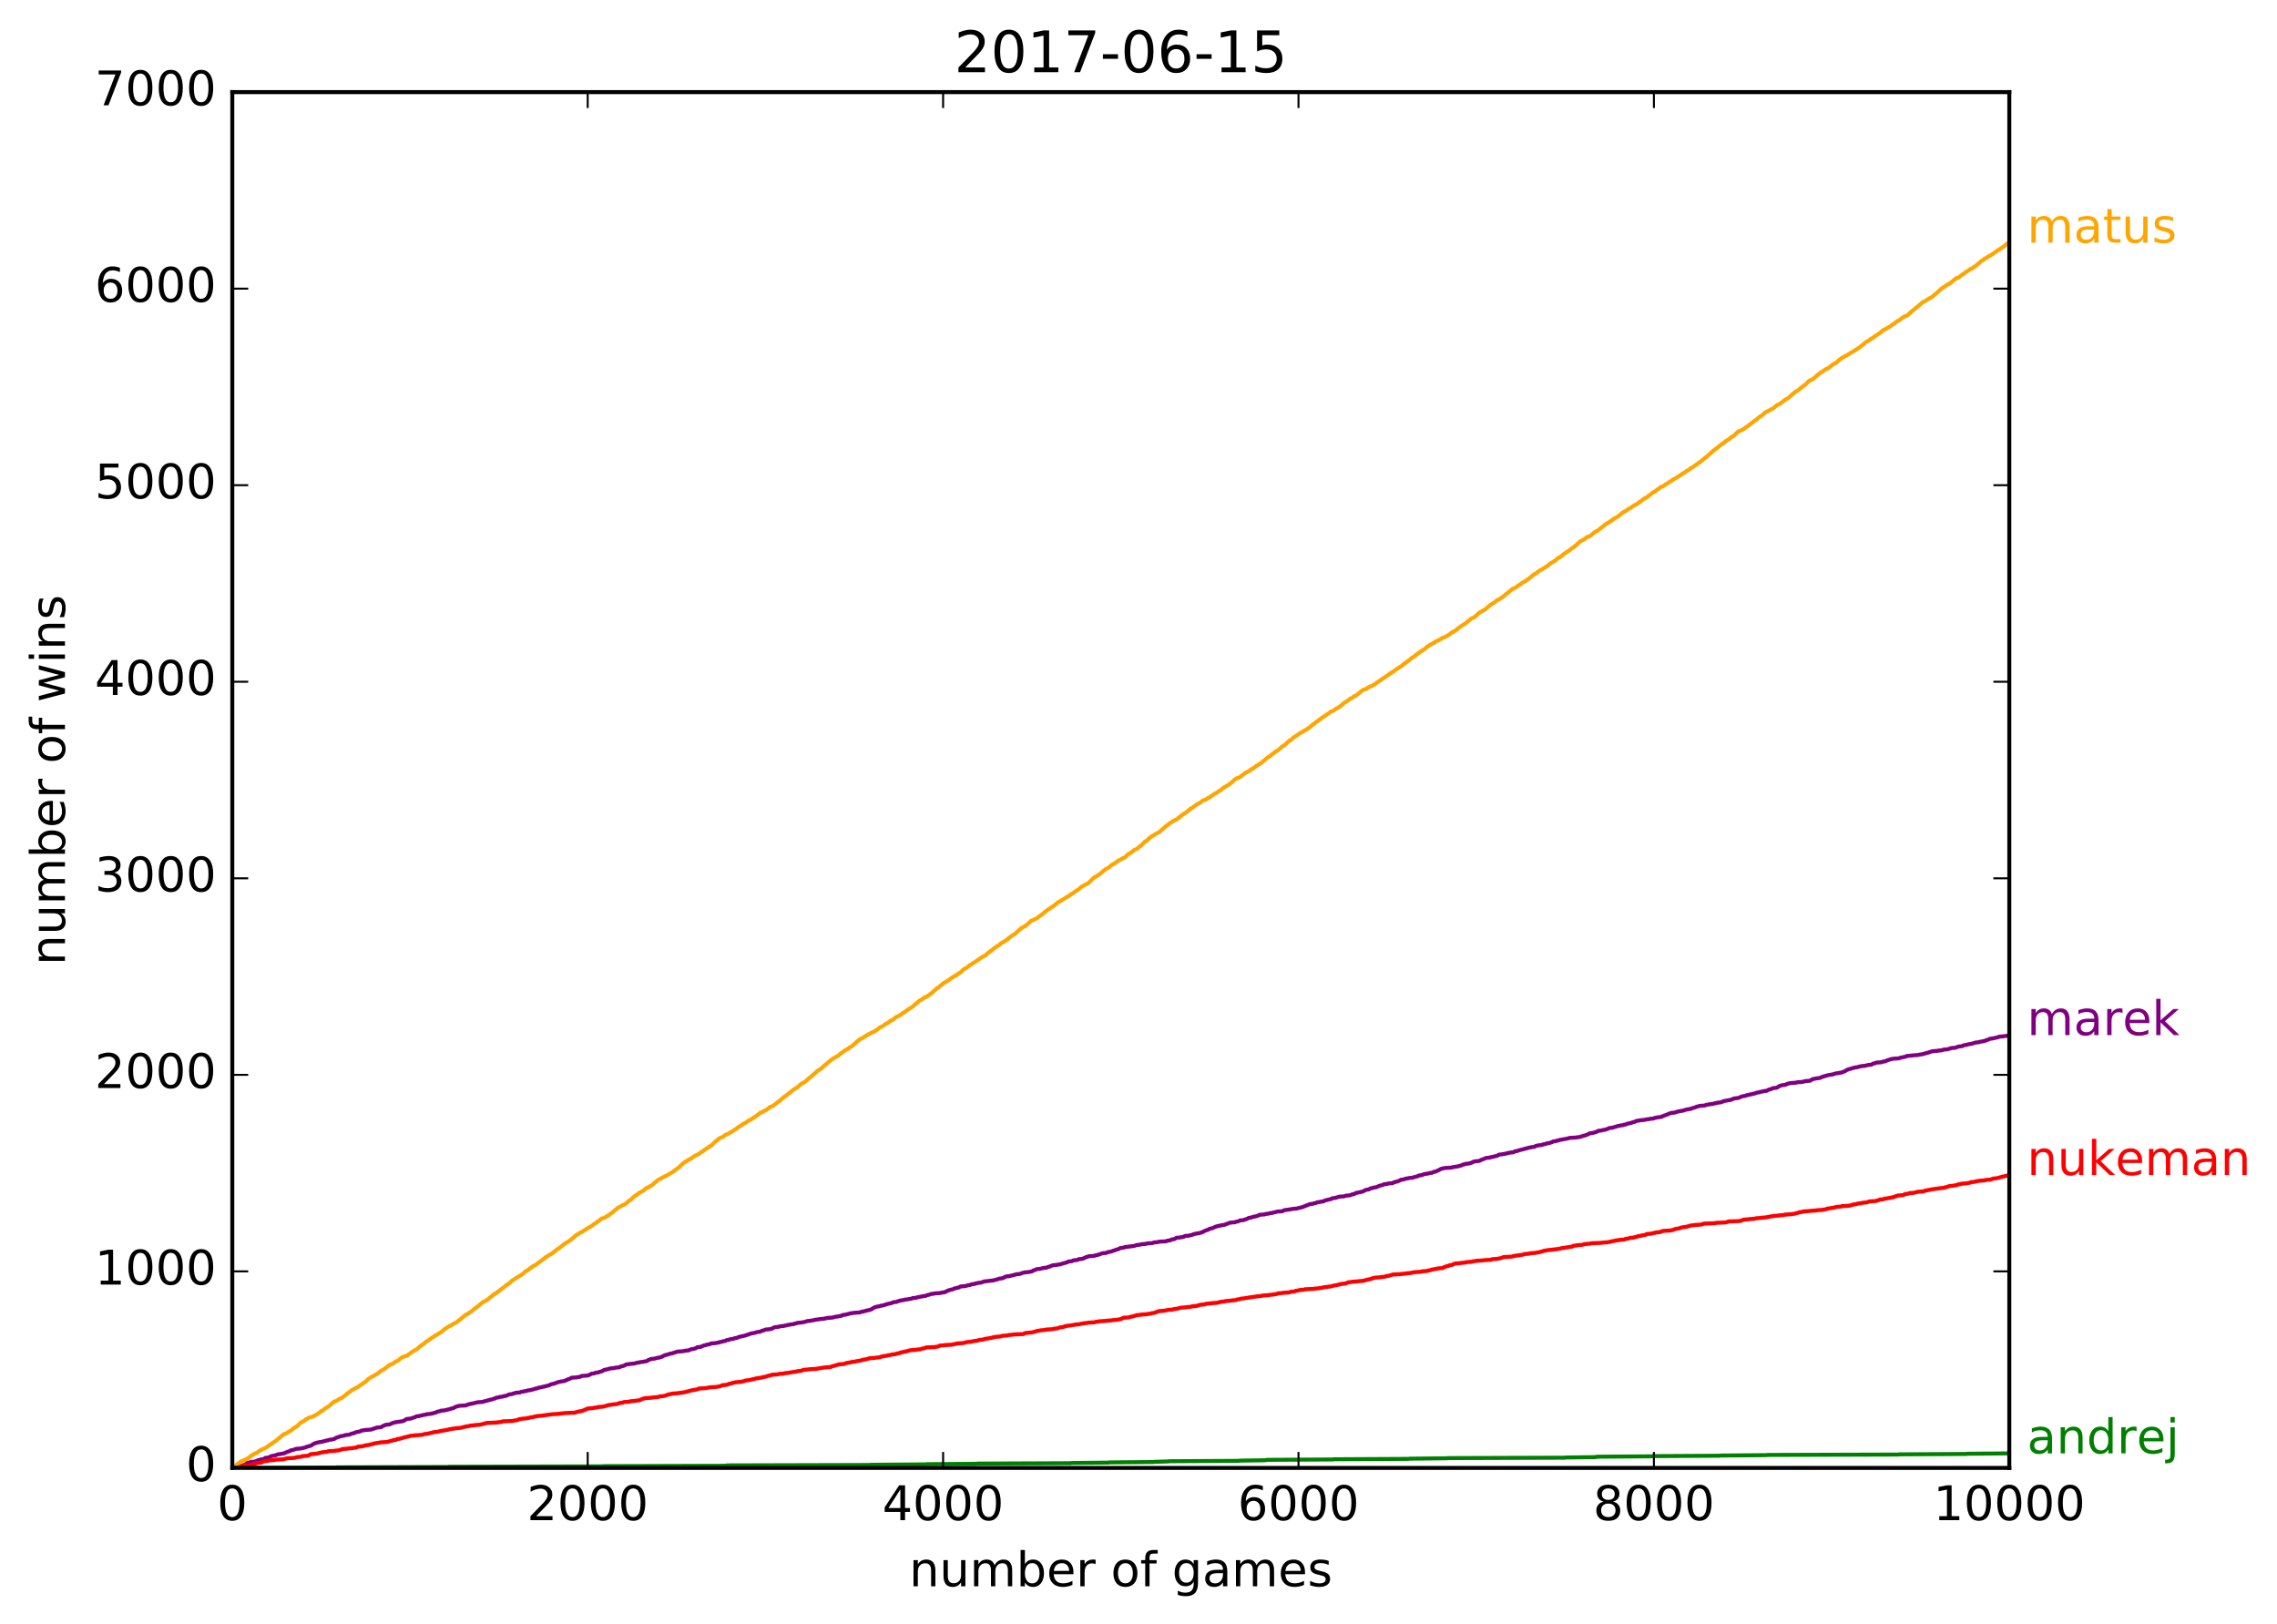 <?xml version="1.0" encoding="utf-8" standalone="no"?>
<!DOCTYPE svg PUBLIC "-//W3C//DTD SVG 1.1//EN"
  "http://www.w3.org/Graphics/SVG/1.1/DTD/svg11.dtd">
<!-- Created with matplotlib (http://matplotlib.org/) -->
<svg height="408pt" version="1.1" viewBox="0 0 572 408" width="572pt" xmlns="http://www.w3.org/2000/svg" xmlns:xlink="http://www.w3.org/1999/xlink">
 <defs>
  <style type="text/css">
*{stroke-linecap:butt;stroke-linejoin:round;stroke-miterlimit:100000;}
  </style>
 </defs>
 <g id="figure_1">
  <g id="patch_1">
   <path d="M 0 408.169 
L 572.602 408.169 
L 572.602 0 
L 0 0 
z
" style="fill:#ffffff;"/>
  </g>
  <g id="axes_1">
   <g id="patch_2">
    <path d="M 58.354 368.742 
L 504.754 368.742 
L 504.754 23.142 
L 58.354 23.142 
z
" style="fill:#ffffff;"/>
   </g>
   <g id="line2d_1">
    <path clip-path="url(#pda637be916)" d="M 58.354 368.742 
L 58.577 368.643 
L 59.023 368.544 
L 59.247 368.446 
L 59.961 368.347 
L 60.139 368.297 
L 60.72 368.199 
L 60.943 368.1 
L 61.255 368.001 
L 61.434 367.952 
L 61.657 367.853 
L 62.148 367.458 
L 62.773 367.359 
L 62.996 367.261 
L 64.023 367.162 
L 64.246 367.063 
L 64.514 366.964 
L 64.782 366.816 
L 65.318 366.718 
L 65.541 366.619 
L 66.255 366.52 
L 66.657 366.224 
L 67.46 366.125 
L 67.684 366.026 
L 67.862 365.928 
L 68.13 365.779 
L 68.71 365.681 
L 68.889 365.631 
L 69.291 365.533 
L 69.469 365.483 
L 69.648 365.384 
L 69.826 365.335 
L 70.54 365.236 
L 70.719 365.187 
L 71.389 365.088 
L 71.701 364.891 
L 72.014 364.792 
L 72.237 364.693 
L 72.594 364.595 
L 72.817 364.496 
L 72.951 364.397 
L 73.174 364.298 
L 73.755 364.2 
L 73.978 364.101 
L 74.201 364.002 
L 74.38 363.953 
L 75.629 363.854 
L 75.808 363.805 
L 76.254 363.706 
L 76.433 363.656 
L 76.835 363.558 
L 77.103 363.41 
L 77.504 363.311 
L 77.683 363.262 
L 78.085 363.163 
L 78.442 362.916 
L 78.62 362.817 
L 78.933 362.62 
L 79.29 362.521 
L 79.513 362.422 
L 80.004 362.323 
L 80.183 362.274 
L 80.942 362.175 
L 81.165 362.077 
L 81.7 361.978 
L 81.924 361.879 
L 82.504 361.78 
L 82.727 361.682 
L 83.486 361.583 
L 83.665 361.534 
L 84.022 361.435 
L 84.379 361.188 
L 84.691 361.089 
L 84.87 361.04 
L 85.093 360.941 
L 85.272 360.892 
L 85.54 360.793 
L 85.718 360.744 
L 86.432 360.645 
L 86.7 360.497 
L 87.682 360.398 
L 87.905 360.299 
L 88.218 360.2 
L 88.441 360.102 
L 88.977 360.003 
L 89.289 359.806 
L 89.78 359.707 
L 89.959 359.657 
L 90.495 359.559 
L 90.807 359.361 
L 91.566 359.262 
L 91.744 359.213 
L 93.128 359.114 
L 93.307 359.065 
L 93.619 358.966 
L 93.843 358.867 
L 94.289 358.769 
L 94.557 358.621 
L 95.673 358.522 
L 95.941 358.374 
L 96.075 358.275 
L 96.298 358.176 
L 96.566 358.078 
L 96.833 357.929 
L 97.726 357.831 
L 97.905 357.781 
L 98.217 357.683 
L 98.53 357.485 
L 98.976 357.386 
L 99.199 357.288 
L 99.958 357.189 
L 100.137 357.139 
L 100.985 357.041 
L 101.164 356.991 
L 101.431 356.893 
L 101.699 356.744 
L 101.833 356.646 
L 102.146 356.448 
L 103.128 356.35 
L 103.306 356.3 
L 103.619 356.201 
L 103.842 356.103 
L 104.244 356.004 
L 104.556 355.806 
L 105.27 355.708 
L 105.449 355.658 
L 105.985 355.56 
L 106.208 355.461 
L 106.922 355.362 
L 107.145 355.263 
L 108.127 355.165 
L 108.306 355.115 
L 108.842 355.016 
L 109.065 354.918 
L 109.511 354.819 
L 109.824 354.622 
L 110.449 354.523 
L 110.716 354.375 
L 111.743 354.276 
L 111.922 354.227 
L 112.324 354.128 
L 112.502 354.078 
L 113.038 353.98 
L 113.306 353.832 
L 113.886 353.733 
L 114.243 353.486 
L 114.556 353.387 
L 114.779 353.288 
L 115.18 353.19 
L 115.359 353.14 
L 117.055 353.042 
L 117.323 352.894 
L 117.636 352.795 
L 117.814 352.745 
L 118.261 352.647 
L 118.439 352.597 
L 119.064 352.499 
L 119.287 352.4 
L 119.823 352.301 
L 120.002 352.252 
L 121.341 352.153 
L 121.609 352.005 
L 122.189 351.906 
L 122.412 351.807 
L 122.903 351.709 
L 123.126 351.61 
L 123.662 351.511 
L 123.885 351.412 
L 124.287 351.314 
L 124.6 351.116 
L 125.314 351.017 
L 125.537 350.919 
L 126.296 350.82 
L 126.519 350.721 
L 127.189 350.622 
L 127.456 350.474 
L 127.68 350.376 
L 127.903 350.277 
L 128.662 350.178 
L 128.885 350.079 
L 129.287 349.981 
L 129.51 349.882 
L 130.626 349.783 
L 130.894 349.635 
L 131.563 349.536 
L 131.742 349.487 
L 132.278 349.388 
L 132.501 349.289 
L 133.304 349.191 
L 133.528 349.092 
L 134.108 348.993 
L 134.376 348.845 
L 135.001 348.746 
L 135.268 348.598 
L 135.893 348.499 
L 136.072 348.45 
L 136.474 348.351 
L 136.652 348.302 
L 137.188 348.203 
L 137.411 348.104 
L 137.947 348.006 
L 138.259 347.808 
L 138.572 347.71 
L 138.75 347.66 
L 139.241 347.561 
L 139.465 347.463 
L 139.732 347.364 
L 139.911 347.315 
L 140.134 347.216 
L 140.313 347.166 
L 140.804 347.068 
L 140.982 347.018 
L 141.786 346.92 
L 142.054 346.771 
L 142.366 346.673 
L 142.679 346.475 
L 143.08 346.376 
L 143.348 346.228 
L 143.482 346.13 
L 143.661 346.08 
L 145 345.982 
L 145.179 345.932 
L 145.804 345.833 
L 146.116 345.636 
L 147.634 345.537 
L 147.857 345.438 
L 148.169 345.34 
L 148.527 345.093 
L 149.285 344.994 
L 149.553 344.846 
L 150.357 344.747 
L 150.625 344.599 
L 151.116 344.5 
L 151.384 344.352 
L 151.562 344.254 
L 151.83 344.105 
L 152.41 344.007 
L 152.589 343.957 
L 152.991 343.859 
L 153.214 343.76 
L 154.33 343.661 
L 154.553 343.562 
L 155.624 343.464 
L 155.937 343.266 
L 156.383 343.167 
L 156.562 343.118 
L 156.874 343.019 
L 157.231 342.772 
L 157.99 342.674 
L 158.169 342.624 
L 159.329 342.526 
L 159.508 342.476 
L 159.82 342.377 
L 159.999 342.328 
L 160.624 342.229 
L 160.803 342.18 
L 161.561 342.081 
L 161.74 342.032 
L 162.454 341.933 
L 162.856 341.637 
L 163.213 341.538 
L 163.481 341.39 
L 164.418 341.291 
L 164.597 341.242 
L 164.954 341.143 
L 165.133 341.094 
L 165.758 340.995 
L 165.981 340.896 
L 166.338 340.798 
L 166.65 340.6 
L 166.874 340.501 
L 167.097 340.403 
L 167.543 340.304 
L 167.722 340.254 
L 168.079 340.156 
L 168.302 340.057 
L 168.882 339.958 
L 169.106 339.859 
L 169.507 339.761 
L 169.731 339.662 
L 170.088 339.563 
L 170.266 339.514 
L 171.739 339.415 
L 171.963 339.316 
L 172.989 339.218 
L 173.257 339.07 
L 173.525 338.971 
L 173.704 338.921 
L 174.284 338.823 
L 174.462 338.773 
L 174.775 338.675 
L 175.132 338.428 
L 176.069 338.329 
L 176.337 338.181 
L 176.605 338.082 
L 176.828 337.983 
L 177.319 337.885 
L 177.543 337.786 
L 178.257 337.687 
L 178.569 337.49 
L 179.775 337.391 
L 179.953 337.342 
L 180.533 337.243 
L 180.757 337.144 
L 181.337 337.045 
L 181.56 336.947 
L 182.185 336.848 
L 182.498 336.65 
L 183.167 336.552 
L 183.435 336.403 
L 184.283 336.305 
L 184.551 336.157 
L 185.176 336.058 
L 185.399 335.959 
L 185.533 335.86 
L 185.712 335.811 
L 186.203 335.712 
L 186.381 335.663 
L 186.917 335.564 
L 187.096 335.515 
L 187.408 335.416 
L 187.631 335.317 
L 188.078 335.219 
L 188.345 335.07 
L 188.747 334.972 
L 188.926 334.922 
L 189.506 334.824 
L 189.685 334.774 
L 189.997 334.675 
L 190.176 334.626 
L 190.935 334.527 
L 191.202 334.379 
L 191.47 334.28 
L 191.649 334.231 
L 192.006 334.132 
L 192.274 333.984 
L 193.479 333.886 
L 193.658 333.836 
L 193.97 333.737 
L 194.283 333.54 
L 194.506 333.441 
L 194.684 333.392 
L 195.622 333.293 
L 195.845 333.194 
L 196.738 333.096 
L 196.916 333.046 
L 197.541 332.947 
L 197.764 332.849 
L 198.434 332.75 
L 198.613 332.701 
L 199.416 332.602 
L 199.639 332.503 
L 200.086 332.404 
L 200.309 332.306 
L 201.425 332.207 
L 201.604 332.158 
L 202.184 332.059 
L 202.362 332.009 
L 202.586 331.911 
L 202.764 331.861 
L 203.657 331.763 
L 203.836 331.713 
L 204.55 331.614 
L 204.773 331.516 
L 205.666 331.417 
L 205.844 331.368 
L 206.96 331.269 
L 207.139 331.219 
L 207.675 331.121 
L 207.853 331.071 
L 209.148 330.973 
L 209.326 330.923 
L 209.683 330.824 
L 209.862 330.775 
L 210.576 330.676 
L 210.755 330.627 
L 211.38 330.528 
L 211.692 330.331 
L 212.54 330.232 
L 212.764 330.133 
L 213.299 330.035 
L 213.522 329.936 
L 214.237 329.837 
L 214.415 329.788 
L 216.022 329.689 
L 216.29 329.541 
L 216.87 329.442 
L 217.049 329.393 
L 217.495 329.294 
L 217.719 329.195 
L 218.344 329.096 
L 218.567 328.998 
L 218.924 328.899 
L 219.326 328.603 
L 219.549 328.504 
L 219.817 328.356 
L 220.218 328.257 
L 220.397 328.208 
L 221.022 328.109 
L 221.245 328.01 
L 221.87 327.912 
L 222.049 327.862 
L 222.361 327.763 
L 222.584 327.665 
L 222.941 327.566 
L 223.12 327.517 
L 223.611 327.418 
L 223.79 327.368 
L 224.147 327.27 
L 224.415 327.122 
L 225.263 327.023 
L 225.531 326.875 
L 225.977 326.776 
L 226.2 326.677 
L 227.004 326.579 
L 227.227 326.48 
L 228.075 326.381 
L 228.254 326.332 
L 228.968 326.233 
L 229.236 326.085 
L 230.218 325.986 
L 230.441 325.887 
L 230.977 325.789 
L 231.155 325.739 
L 231.78 325.64 
L 231.959 325.591 
L 232.628 325.492 
L 232.896 325.344 
L 233.343 325.246 
L 233.521 325.196 
L 233.789 325.097 
L 233.968 325.048 
L 234.726 324.949 
L 234.905 324.9 
L 236.289 324.801 
L 236.512 324.702 
L 237.36 324.604 
L 237.673 324.406 
L 237.94 324.307 
L 238.208 324.159 
L 238.61 324.061 
L 238.833 323.962 
L 239.414 323.863 
L 239.726 323.666 
L 240.217 323.567 
L 240.396 323.518 
L 240.887 323.419 
L 241.244 323.172 
L 242.404 323.073 
L 242.583 323.024 
L 242.985 322.925 
L 243.163 322.876 
L 243.744 322.777 
L 244.012 322.629 
L 244.77 322.53 
L 244.994 322.431 
L 245.485 322.333 
L 245.663 322.283 
L 246.467 322.184 
L 246.69 322.086 
L 247.047 321.987 
L 247.27 321.888 
L 248.386 321.79 
L 248.565 321.74 
L 249.592 321.641 
L 249.815 321.543 
L 250.261 321.444 
L 250.44 321.395 
L 250.752 321.296 
L 250.975 321.197 
L 251.824 321.098 
L 252.091 320.95 
L 252.359 320.851 
L 252.672 320.654 
L 253.698 320.555 
L 253.922 320.456 
L 254.502 320.358 
L 254.725 320.259 
L 255.127 320.16 
L 255.305 320.111 
L 256.154 320.012 
L 256.332 319.963 
L 256.6 319.864 
L 256.823 319.765 
L 257.27 319.667 
L 257.448 319.617 
L 258.564 319.518 
L 258.743 319.469 
L 259.234 319.37 
L 259.591 319.123 
L 260.037 319.025 
L 260.35 318.827 
L 261.287 318.728 
L 261.466 318.679 
L 261.868 318.58 
L 262.046 318.531 
L 262.939 318.432 
L 263.207 318.284 
L 263.653 318.185 
L 263.921 318.037 
L 264.233 317.939 
L 264.457 317.84 
L 265.483 317.741 
L 265.662 317.692 
L 266.421 317.593 
L 266.644 317.494 
L 266.956 317.395 
L 267.135 317.346 
L 267.492 317.247 
L 267.671 317.198 
L 268.072 317.099 
L 268.385 316.902 
L 269.322 316.803 
L 269.635 316.606 
L 270.662 316.507 
L 270.974 316.309 
L 271.956 316.211 
L 272.224 316.062 
L 272.536 315.964 
L 272.849 315.766 
L 273.295 315.667 
L 273.519 315.569 
L 274.902 315.47 
L 275.126 315.371 
L 275.661 315.272 
L 275.884 315.174 
L 276.286 315.075 
L 276.509 314.976 
L 276.777 314.878 
L 276.956 314.828 
L 277.893 314.729 
L 278.161 314.581 
L 278.697 314.483 
L 278.875 314.433 
L 279.277 314.334 
L 279.5 314.236 
L 279.813 314.137 
L 279.991 314.088 
L 280.259 313.989 
L 280.482 313.89 
L 280.929 313.791 
L 281.197 313.643 
L 281.331 313.544 
L 281.509 313.495 
L 282.357 313.396 
L 282.625 313.248 
L 283.652 313.15 
L 283.83 313.1 
L 284.768 313.001 
L 284.946 312.952 
L 285.304 312.853 
L 285.527 312.755 
L 286.464 312.656 
L 286.687 312.557 
L 287.893 312.458 
L 288.116 312.36 
L 289.544 312.261 
L 289.812 312.113 
L 290.884 312.014 
L 291.107 311.915 
L 292.937 311.816 
L 293.205 311.668 
L 293.964 311.57 
L 294.276 311.372 
L 294.946 311.273 
L 295.169 311.175 
L 295.303 311.076 
L 295.571 310.928 
L 296.642 310.829 
L 296.821 310.78 
L 297.356 310.681 
L 297.669 310.483 
L 298.696 310.385 
L 298.874 310.335 
L 299.365 310.237 
L 299.588 310.138 
L 299.812 310.039 
L 299.99 309.99 
L 300.526 309.891 
L 300.704 309.842 
L 301.374 309.743 
L 301.597 309.644 
L 302.044 309.545 
L 302.401 309.299 
L 302.713 309.2 
L 302.981 309.052 
L 303.383 308.953 
L 303.695 308.755 
L 303.963 308.657 
L 304.142 308.607 
L 304.588 308.509 
L 304.811 308.41 
L 305.034 308.311 
L 305.302 308.163 
L 305.704 308.064 
L 305.927 307.966 
L 306.641 307.867 
L 306.865 307.768 
L 307.668 307.669 
L 307.936 307.521 
L 308.293 307.422 
L 308.561 307.274 
L 308.918 307.176 
L 309.097 307.126 
L 310.213 307.027 
L 310.436 306.929 
L 310.927 306.83 
L 311.105 306.781 
L 311.284 306.682 
L 311.507 306.583 
L 312.4 306.484 
L 312.623 306.386 
L 312.98 306.287 
L 313.204 306.188 
L 313.427 306.089 
L 313.695 305.941 
L 314.32 305.843 
L 314.543 305.744 
L 314.989 305.645 
L 315.168 305.596 
L 315.659 305.497 
L 315.882 305.398 
L 316.194 305.299 
L 316.462 305.151 
L 317.712 305.053 
L 317.935 304.954 
L 318.739 304.855 
L 318.962 304.756 
L 319.766 304.658 
L 319.989 304.559 
L 320.524 304.46 
L 320.748 304.361 
L 322.132 304.263 
L 322.399 304.115 
L 322.623 304.016 
L 322.801 303.966 
L 323.694 303.868 
L 323.872 303.818 
L 324.542 303.72 
L 324.721 303.67 
L 325.881 303.571 
L 326.104 303.473 
L 326.596 303.374 
L 326.774 303.325 
L 327.22 303.226 
L 327.488 303.078 
L 327.845 302.979 
L 328.113 302.831 
L 328.47 302.732 
L 328.694 302.633 
L 328.828 302.535 
L 329.006 302.485 
L 329.81 302.387 
L 330.033 302.288 
L 330.568 302.189 
L 330.836 302.041 
L 331.506 301.942 
L 331.684 301.893 
L 332.443 301.794 
L 332.756 301.597 
L 333.158 301.498 
L 333.336 301.448 
L 333.693 301.35 
L 333.872 301.3 
L 334.363 301.202 
L 334.675 301.004 
L 335.524 300.905 
L 335.747 300.807 
L 336.148 300.708 
L 336.372 300.609 
L 337.756 300.51 
L 338.023 300.362 
L 339.139 300.264 
L 339.363 300.165 
L 339.586 300.066 
L 339.764 300.017 
L 340.255 299.918 
L 340.612 299.671 
L 341.193 299.572 
L 341.371 299.523 
L 341.862 299.424 
L 342.041 299.375 
L 342.443 299.276 
L 342.755 299.079 
L 342.978 298.98 
L 343.202 298.881 
L 343.871 298.782 
L 344.228 298.536 
L 344.764 298.437 
L 344.987 298.338 
L 345.701 298.239 
L 345.925 298.141 
L 346.148 298.042 
L 346.371 297.943 
L 346.639 297.844 
L 346.817 297.795 
L 347.308 297.696 
L 347.621 297.499 
L 348.469 297.4 
L 348.692 297.301 
L 349.853 297.203 
L 350.165 297.005 
L 350.523 296.906 
L 350.701 296.857 
L 351.103 296.758 
L 351.326 296.659 
L 351.594 296.561 
L 351.906 296.363 
L 352.621 296.264 
L 352.799 296.215 
L 352.978 296.116 
L 353.156 296.067 
L 353.826 295.968 
L 354.004 295.919 
L 354.942 295.82 
L 355.165 295.721 
L 355.522 295.623 
L 355.701 295.573 
L 356.147 295.475 
L 356.46 295.277 
L 357.219 295.178 
L 357.486 295.03 
L 357.933 294.931 
L 358.111 294.882 
L 358.826 294.783 
L 359.049 294.685 
L 359.808 294.586 
L 360.12 294.388 
L 360.7 294.29 
L 360.968 294.142 
L 361.192 294.043 
L 361.415 293.944 
L 361.593 293.845 
L 361.861 293.697 
L 362.084 293.598 
L 362.263 293.549 
L 362.799 293.45 
L 362.977 293.401 
L 364.629 293.302 
L 364.852 293.203 
L 365.566 293.105 
L 365.745 293.055 
L 366.414 292.957 
L 366.638 292.858 
L 367.129 292.759 
L 367.441 292.562 
L 367.932 292.463 
L 368.155 292.364 
L 369.093 292.265 
L 369.316 292.167 
L 369.718 292.068 
L 370.03 291.87 
L 370.387 291.772 
L 370.566 291.722 
L 371.637 291.624 
L 371.95 291.426 
L 372.218 291.327 
L 372.441 291.229 
L 372.753 291.13 
L 372.976 291.031 
L 373.155 290.932 
L 373.334 290.883 
L 374.271 290.784 
L 374.494 290.686 
L 375.119 290.587 
L 375.342 290.488 
L 375.923 290.389 
L 376.146 290.291 
L 376.324 290.192 
L 376.592 290.044 
L 377.485 289.945 
L 377.664 289.896 
L 378.333 289.797 
L 378.556 289.698 
L 379.048 289.599 
L 379.226 289.55 
L 380.208 289.451 
L 380.565 289.204 
L 381.235 289.106 
L 381.458 289.007 
L 381.771 288.908 
L 381.949 288.859 
L 382.396 288.76 
L 382.574 288.711 
L 382.976 288.612 
L 383.199 288.513 
L 383.735 288.414 
L 383.958 288.316 
L 384.538 288.217 
L 384.717 288.168 
L 385.476 288.069 
L 385.788 287.871 
L 386.19 287.773 
L 386.368 287.723 
L 387.351 287.624 
L 387.618 287.476 
L 388.243 287.378 
L 388.511 287.23 
L 389.225 287.131 
L 389.449 287.032 
L 389.85 286.933 
L 390.163 286.736 
L 390.877 286.637 
L 391.1 286.538 
L 391.636 286.44 
L 391.859 286.341 
L 392.484 286.242 
L 392.663 286.193 
L 393.332 286.094 
L 393.511 286.045 
L 394.002 285.946 
L 394.225 285.847 
L 395.921 285.748 
L 396.1 285.699 
L 396.948 285.6 
L 397.171 285.502 
L 397.528 285.403 
L 397.752 285.304 
L 398.287 285.205 
L 398.555 285.057 
L 398.912 284.958 
L 399.269 284.712 
L 400.028 284.613 
L 400.207 284.563 
L 400.564 284.465 
L 400.743 284.415 
L 401.1 284.317 
L 401.457 284.07 
L 402.394 283.971 
L 402.617 283.872 
L 403.287 283.774 
L 403.51 283.675 
L 403.867 283.576 
L 404.18 283.379 
L 405.028 283.28 
L 405.207 283.23 
L 405.519 283.132 
L 405.698 283.082 
L 406.055 282.984 
L 406.278 282.885 
L 406.814 282.786 
L 406.992 282.737 
L 407.706 282.638 
L 407.93 282.539 
L 408.465 282.44 
L 408.733 282.292 
L 409.224 282.194 
L 409.403 282.144 
L 409.849 282.046 
L 410.072 281.947 
L 410.429 281.848 
L 410.608 281.799 
L 410.876 281.7 
L 411.144 281.552 
L 411.947 281.453 
L 412.126 281.404 
L 413.242 281.305 
L 413.465 281.206 
L 414.313 281.107 
L 414.492 281.058 
L 415.429 280.959 
L 415.697 280.811 
L 416.322 280.712 
L 416.5 280.663 
L 417.349 280.564 
L 417.616 280.416 
L 417.884 280.318 
L 418.108 280.219 
L 418.42 280.12 
L 418.643 280.021 
L 418.956 279.923 
L 419.224 279.774 
L 419.536 279.676 
L 419.759 279.577 
L 420.741 279.478 
L 420.964 279.379 
L 421.277 279.281 
L 421.456 279.231 
L 421.991 279.133 
L 422.17 279.083 
L 422.839 278.984 
L 423.018 278.935 
L 423.241 278.836 
L 423.42 278.787 
L 423.911 278.688 
L 424.089 278.639 
L 424.759 278.54 
L 425.027 278.392 
L 425.428 278.293 
L 425.607 278.244 
L 425.92 278.145 
L 426.187 277.997 
L 426.723 277.898 
L 426.946 277.8 
L 428.285 277.701 
L 428.553 277.553 
L 429.178 277.454 
L 429.357 277.405 
L 430.294 277.306 
L 430.517 277.207 
L 431.142 277.108 
L 431.366 277.01 
L 432.214 276.911 
L 432.392 276.862 
L 432.66 276.763 
L 432.883 276.664 
L 433.24 276.565 
L 433.419 276.516 
L 434.044 276.417 
L 434.223 276.368 
L 434.892 276.269 
L 435.16 276.121 
L 435.428 276.022 
L 435.651 275.923 
L 436.588 275.825 
L 436.767 275.775 
L 437.035 275.677 
L 437.303 275.528 
L 437.571 275.43 
L 437.749 275.38 
L 438.463 275.282 
L 438.731 275.134 
L 439.312 275.035 
L 439.535 274.936 
L 440.249 274.837 
L 440.472 274.739 
L 440.963 274.64 
L 441.231 274.492 
L 441.901 274.393 
L 442.124 274.294 
L 442.749 274.195 
L 442.972 274.097 
L 443.865 273.998 
L 444.222 273.751 
L 444.624 273.652 
L 444.802 273.603 
L 445.07 273.504 
L 445.338 273.356 
L 446.231 273.257 
L 446.454 273.159 
L 446.632 273.06 
L 446.99 272.813 
L 447.347 272.714 
L 447.57 272.616 
L 448.463 272.517 
L 448.731 272.369 
L 448.998 272.27 
L 449.177 272.221 
L 449.579 272.122 
L 449.757 272.072 
L 451.186 271.974 
L 451.409 271.875 
L 452.793 271.776 
L 452.971 271.727 
L 453.328 271.628 
L 453.507 271.579 
L 454.712 271.48 
L 455.069 271.233 
L 455.293 271.134 
L 455.516 271.036 
L 456.096 270.937 
L 456.275 270.888 
L 457.123 270.789 
L 457.301 270.739 
L 457.435 270.641 
L 457.659 270.542 
L 458.016 270.443 
L 458.239 270.344 
L 458.73 270.246 
L 458.953 270.147 
L 459.444 270.048 
L 459.623 269.999 
L 460.426 269.9 
L 460.649 269.801 
L 460.962 269.703 
L 461.14 269.653 
L 461.855 269.555 
L 462.033 269.505 
L 462.703 269.406 
L 462.971 269.258 
L 463.283 269.16 
L 463.506 269.061 
L 463.64 268.962 
L 463.953 268.765 
L 464.265 268.666 
L 464.488 268.567 
L 464.935 268.468 
L 465.158 268.37 
L 465.649 268.271 
L 465.872 268.172 
L 466.631 268.073 
L 466.854 267.975 
L 467.345 267.876 
L 467.524 267.827 
L 468.506 267.728 
L 468.685 267.678 
L 469.086 267.58 
L 469.265 267.53 
L 470.158 267.432 
L 470.515 267.185 
L 471.051 267.086 
L 471.318 266.938 
L 472.658 266.839 
L 472.925 266.691 
L 473.64 266.592 
L 473.908 266.444 
L 474.131 266.345 
L 474.309 266.296 
L 474.622 266.197 
L 474.845 266.099 
L 475.381 266 
L 475.559 265.95 
L 477.077 265.852 
L 477.345 265.704 
L 477.88 265.605 
L 478.059 265.555 
L 478.684 265.457 
L 478.996 265.259 
L 480.291 265.16 
L 480.47 265.111 
L 481.943 265.012 
L 482.166 264.914 
L 482.969 264.815 
L 483.193 264.716 
L 483.684 264.617 
L 483.907 264.519 
L 484.443 264.42 
L 484.71 264.272 
L 485.157 264.173 
L 485.38 264.074 
L 486.675 263.976 
L 486.853 263.926 
L 487.88 263.827 
L 488.148 263.679 
L 489.308 263.581 
L 489.532 263.482 
L 489.889 263.383 
L 490.112 263.284 
L 491.228 263.186 
L 491.451 263.087 
L 491.764 262.988 
L 491.987 262.889 
L 492.924 262.791 
L 493.237 262.593 
L 493.862 262.494 
L 494.04 262.445 
L 494.442 262.346 
L 494.62 262.297 
L 495.335 262.198 
L 495.558 262.099 
L 495.96 262.001 
L 496.183 261.902 
L 497.12 261.803 
L 497.344 261.704 
L 497.968 261.606 
L 498.147 261.556 
L 498.683 261.458 
L 498.995 261.26 
L 499.486 261.161 
L 499.799 260.964 
L 500.558 260.865 
L 500.736 260.816 
L 501.183 260.717 
L 501.361 260.668 
L 501.897 260.569 
L 502.165 260.421 
L 503.281 260.322 
L 503.459 260.273 
L 504.486 260.174 
L 504.754 260.026 
L 504.754 260.026 
" style="fill:none;stroke:#800080;stroke-linecap:square;"/>
   </g>
   <g id="line2d_2">
    <path clip-path="url(#pda637be916)" d="M 58.354 368.742 
L 58.532 368.643 
L 59.068 368.199 
L 59.247 368.1 
L 59.827 367.606 
L 60.05 367.507 
L 60.541 367.112 
L 60.809 367.014 
L 61.077 366.866 
L 61.434 366.767 
L 61.702 366.619 
L 61.97 366.52 
L 62.371 366.224 
L 62.595 366.125 
L 63.22 365.582 
L 63.487 365.483 
L 63.889 365.187 
L 64.157 365.088 
L 64.38 364.99 
L 64.648 364.891 
L 65.228 364.397 
L 65.452 364.298 
L 65.675 364.2 
L 65.809 364.101 
L 66.076 363.953 
L 66.478 363.854 
L 66.835 363.607 
L 67.059 363.508 
L 67.55 363.113 
L 67.684 363.015 
L 67.951 362.867 
L 68.13 362.768 
L 68.621 362.373 
L 68.8 362.274 
L 69.157 362.027 
L 69.335 361.928 
L 70.049 361.287 
L 70.228 361.188 
L 70.987 360.497 
L 71.121 360.398 
L 71.433 360.2 
L 71.79 360.102 
L 72.014 360.003 
L 72.192 359.904 
L 72.594 359.608 
L 72.772 359.509 
L 72.996 359.411 
L 73.13 359.312 
L 73.799 358.719 
L 74.022 358.621 
L 74.335 358.423 
L 74.558 358.324 
L 75.585 357.337 
L 75.808 357.238 
L 76.076 357.09 
L 76.299 356.991 
L 76.835 356.547 
L 77.103 356.448 
L 77.504 356.152 
L 77.906 356.053 
L 78.085 356.004 
L 78.442 355.905 
L 78.754 355.708 
L 79.022 355.609 
L 79.335 355.411 
L 79.602 355.313 
L 80.004 355.016 
L 80.183 354.918 
L 80.763 354.424 
L 81.076 354.325 
L 81.7 353.782 
L 81.924 353.683 
L 82.325 353.387 
L 82.593 353.288 
L 83.486 352.449 
L 83.62 352.35 
L 84.022 352.054 
L 84.379 351.955 
L 84.691 351.758 
L 84.87 351.659 
L 85.227 351.412 
L 85.584 351.314 
L 85.807 351.215 
L 85.941 351.116 
L 86.432 350.721 
L 86.611 350.622 
L 87.325 349.981 
L 87.504 349.882 
L 87.95 349.536 
L 88.084 349.438 
L 88.486 349.141 
L 88.709 349.043 
L 89.021 348.845 
L 89.245 348.746 
L 89.557 348.549 
L 89.87 348.45 
L 90.405 348.006 
L 90.584 347.907 
L 90.852 347.759 
L 91.03 347.66 
L 91.566 347.216 
L 91.789 347.117 
L 92.682 346.278 
L 92.905 346.179 
L 93.307 345.883 
L 93.441 345.784 
L 93.619 345.735 
L 93.887 345.636 
L 94.334 345.29 
L 94.646 345.192 
L 95.003 344.945 
L 95.137 344.846 
L 95.807 344.254 
L 96.119 344.155 
L 96.432 343.957 
L 96.61 343.859 
L 97.146 343.414 
L 97.28 343.315 
L 97.726 342.97 
L 97.905 342.871 
L 98.173 342.723 
L 98.53 342.624 
L 98.798 342.476 
L 98.932 342.377 
L 99.378 342.032 
L 99.646 341.933 
L 99.869 341.834 
L 100.048 341.736 
L 100.672 341.192 
L 100.806 341.094 
L 101.119 340.896 
L 101.521 340.798 
L 101.788 340.649 
L 102.235 340.551 
L 102.726 340.156 
L 102.949 340.057 
L 103.485 339.613 
L 103.708 339.514 
L 104.065 339.267 
L 104.199 339.168 
L 104.422 339.07 
L 104.645 338.971 
L 105.27 338.428 
L 105.404 338.329 
L 105.985 337.835 
L 106.208 337.736 
L 106.744 337.292 
L 106.877 337.193 
L 107.324 336.848 
L 107.547 336.749 
L 107.993 336.403 
L 108.172 336.305 
L 108.618 335.959 
L 108.886 335.86 
L 109.422 335.416 
L 109.734 335.317 
L 110.092 335.07 
L 110.225 334.972 
L 110.538 334.774 
L 110.761 334.675 
L 111.386 334.132 
L 111.52 334.034 
L 111.877 333.787 
L 112.011 333.688 
L 112.324 333.491 
L 112.457 333.392 
L 112.859 333.096 
L 113.261 332.997 
L 113.663 332.701 
L 113.797 332.602 
L 114.02 332.503 
L 114.243 332.404 
L 114.556 332.207 
L 114.734 332.108 
L 115.18 331.763 
L 115.314 331.664 
L 115.761 331.318 
L 115.895 331.219 
L 116.609 330.578 
L 116.743 330.479 
L 117.145 330.183 
L 117.457 330.084 
L 117.904 329.738 
L 118.082 329.64 
L 118.35 329.491 
L 118.484 329.393 
L 119.153 328.8 
L 119.332 328.702 
L 119.868 328.257 
L 120.046 328.158 
L 120.716 327.566 
L 120.85 327.467 
L 121.296 327.122 
L 121.475 327.023 
L 121.698 326.924 
L 121.876 326.825 
L 122.189 326.628 
L 122.368 326.529 
L 122.903 326.085 
L 123.082 325.986 
L 123.707 325.443 
L 123.841 325.344 
L 124.287 324.999 
L 124.555 324.9 
L 125.046 324.505 
L 125.224 324.406 
L 125.805 323.912 
L 125.939 323.814 
L 126.296 323.567 
L 126.474 323.468 
L 127.189 322.826 
L 127.367 322.728 
L 127.68 322.53 
L 127.858 322.431 
L 128.662 321.691 
L 128.84 321.592 
L 129.242 321.296 
L 129.465 321.197 
L 129.956 320.802 
L 130.269 320.703 
L 130.671 320.407 
L 130.894 320.308 
L 131.296 320.012 
L 131.429 319.913 
L 132.144 319.272 
L 132.456 319.173 
L 133.036 318.679 
L 133.215 318.58 
L 133.661 318.235 
L 133.795 318.136 
L 134.063 317.988 
L 134.242 317.889 
L 134.465 317.79 
L 134.644 317.692 
L 135.135 317.297 
L 135.313 317.198 
L 135.849 316.754 
L 136.027 316.655 
L 136.474 316.309 
L 136.608 316.211 
L 137.143 315.766 
L 137.411 315.667 
L 137.947 315.223 
L 138.259 315.124 
L 138.572 314.927 
L 138.75 314.828 
L 139.331 314.334 
L 139.465 314.236 
L 140 313.791 
L 140.268 313.693 
L 140.804 313.248 
L 140.982 313.15 
L 141.607 312.606 
L 141.741 312.508 
L 142.098 312.261 
L 142.232 312.162 
L 142.456 312.063 
L 142.679 311.965 
L 143.17 311.57 
L 143.348 311.471 
L 143.929 310.977 
L 144.063 310.878 
L 144.821 310.187 
L 145.134 310.088 
L 145.58 309.743 
L 145.759 309.644 
L 145.982 309.545 
L 146.25 309.447 
L 146.696 309.101 
L 146.92 309.002 
L 147.321 308.706 
L 147.544 308.607 
L 147.902 308.36 
L 148.125 308.262 
L 148.437 308.064 
L 148.616 307.966 
L 149.107 307.571 
L 149.241 307.472 
L 149.509 307.324 
L 149.687 307.225 
L 150.223 306.781 
L 150.446 306.682 
L 151.116 306.089 
L 151.607 305.991 
L 151.83 305.892 
L 152.053 305.793 
L 152.41 305.546 
L 152.544 305.448 
L 152.723 305.398 
L 152.901 305.299 
L 153.526 304.756 
L 153.749 304.658 
L 154.508 303.966 
L 154.642 303.868 
L 155.178 303.423 
L 155.356 303.325 
L 155.624 303.176 
L 155.937 303.078 
L 156.383 302.732 
L 156.74 302.633 
L 157.008 302.485 
L 157.187 302.387 
L 157.99 301.646 
L 158.258 301.547 
L 159.151 300.708 
L 159.285 300.609 
L 159.776 300.214 
L 160.044 300.115 
L 160.624 299.622 
L 160.803 299.523 
L 161.07 299.375 
L 161.294 299.276 
L 161.561 299.128 
L 161.695 299.029 
L 162.365 298.437 
L 162.722 298.338 
L 163.079 298.091 
L 163.302 297.992 
L 163.57 297.844 
L 163.749 297.746 
L 164.418 297.153 
L 164.552 297.054 
L 165.088 296.61 
L 165.222 296.511 
L 165.624 296.215 
L 165.936 296.116 
L 166.338 295.82 
L 166.606 295.721 
L 166.874 295.573 
L 167.052 295.475 
L 167.275 295.376 
L 167.499 295.277 
L 167.766 295.129 
L 167.945 295.03 
L 168.257 294.833 
L 168.391 294.734 
L 168.615 294.635 
L 168.748 294.536 
L 169.061 294.339 
L 169.24 294.24 
L 169.775 293.796 
L 169.954 293.697 
L 170.4 293.352 
L 170.534 293.253 
L 171.516 292.315 
L 171.65 292.216 
L 172.141 291.821 
L 172.454 291.722 
L 172.989 291.278 
L 173.257 291.179 
L 173.48 291.08 
L 173.704 290.982 
L 174.284 290.488 
L 174.552 290.389 
L 174.864 290.192 
L 175.177 290.093 
L 175.489 289.896 
L 175.668 289.797 
L 176.203 289.352 
L 176.516 289.254 
L 177.096 288.76 
L 177.275 288.661 
L 177.587 288.464 
L 177.766 288.365 
L 178.257 287.97 
L 178.569 287.871 
L 179.775 286.686 
L 179.953 286.588 
L 180.623 285.995 
L 180.891 285.896 
L 181.203 285.699 
L 181.605 285.6 
L 182.23 285.057 
L 182.632 284.958 
L 182.899 284.81 
L 183.078 284.712 
L 183.301 284.613 
L 183.48 284.514 
L 183.881 284.218 
L 184.105 284.119 
L 184.551 283.774 
L 184.819 283.675 
L 185.444 283.132 
L 185.712 283.033 
L 186.158 282.687 
L 186.381 282.589 
L 186.828 282.243 
L 187.051 282.144 
L 187.274 282.046 
L 187.453 281.947 
L 187.944 281.552 
L 188.212 281.453 
L 188.479 281.305 
L 188.703 281.206 
L 189.194 280.811 
L 189.372 280.712 
L 189.64 280.564 
L 189.819 280.466 
L 190.354 280.021 
L 190.533 279.923 
L 191.068 279.478 
L 191.515 279.379 
L 191.961 279.034 
L 192.363 278.935 
L 192.854 278.54 
L 192.988 278.441 
L 193.479 278.046 
L 193.881 277.948 
L 194.149 277.8 
L 194.283 277.701 
L 194.729 277.355 
L 194.908 277.256 
L 195.532 276.713 
L 195.756 276.615 
L 196.515 275.923 
L 196.648 275.825 
L 197.184 275.38 
L 197.407 275.282 
L 197.943 274.837 
L 198.077 274.739 
L 198.523 274.393 
L 198.657 274.294 
L 199.282 273.751 
L 199.461 273.652 
L 199.773 273.455 
L 199.907 273.356 
L 200.13 273.257 
L 200.309 273.159 
L 201.157 272.369 
L 201.336 272.27 
L 201.648 272.072 
L 201.827 271.974 
L 202.095 271.826 
L 202.273 271.727 
L 203.077 270.986 
L 203.211 270.888 
L 203.791 270.394 
L 203.925 270.295 
L 204.684 269.604 
L 204.818 269.505 
L 205.487 268.913 
L 205.71 268.814 
L 206.112 268.518 
L 206.291 268.419 
L 207.184 267.58 
L 207.362 267.481 
L 208.076 266.839 
L 208.21 266.74 
L 208.835 266.197 
L 209.014 266.099 
L 209.371 265.852 
L 209.594 265.753 
L 209.951 265.506 
L 210.219 265.407 
L 210.576 265.16 
L 210.71 265.062 
L 211.335 264.519 
L 211.603 264.42 
L 212.228 263.877 
L 212.451 263.778 
L 212.719 263.63 
L 212.942 263.531 
L 213.522 263.038 
L 213.835 262.939 
L 214.415 262.445 
L 214.549 262.346 
L 215.353 261.606 
L 215.487 261.507 
L 216.022 261.063 
L 216.201 260.964 
L 216.424 260.865 
L 216.692 260.766 
L 217.138 260.421 
L 217.406 260.322 
L 217.808 260.026 
L 217.986 259.927 
L 218.254 259.779 
L 218.477 259.68 
L 218.835 259.433 
L 219.236 259.335 
L 219.549 259.137 
L 219.772 259.038 
L 220.174 258.742 
L 220.397 258.643 
L 221.067 258.051 
L 221.334 257.952 
L 221.558 257.854 
L 221.736 257.755 
L 222.138 257.459 
L 222.272 257.36 
L 222.495 257.261 
L 222.629 257.162 
L 222.941 256.965 
L 223.165 256.866 
L 223.745 256.372 
L 224.057 256.274 
L 224.236 256.224 
L 224.37 256.126 
L 225.084 255.484 
L 225.352 255.385 
L 225.575 255.286 
L 225.798 255.187 
L 226.111 254.99 
L 226.289 254.891 
L 226.825 254.447 
L 227.138 254.348 
L 227.718 253.854 
L 227.941 253.756 
L 228.432 253.361 
L 228.7 253.262 
L 229.102 252.966 
L 229.28 252.867 
L 230.128 252.077 
L 230.307 251.978 
L 230.977 251.386 
L 231.111 251.287 
L 231.334 251.188 
L 231.557 251.09 
L 232.137 250.596 
L 232.539 250.497 
L 232.852 250.3 
L 233.075 250.201 
L 233.61 249.757 
L 233.834 249.658 
L 234.726 248.819 
L 234.86 248.72 
L 235.53 248.127 
L 235.798 248.029 
L 236.467 247.436 
L 236.601 247.337 
L 237.182 246.844 
L 237.494 246.745 
L 237.896 246.449 
L 238.119 246.35 
L 238.61 245.955 
L 238.789 245.856 
L 239.235 245.511 
L 239.458 245.412 
L 239.771 245.214 
L 239.949 245.116 
L 240.172 245.017 
L 240.351 244.918 
L 240.887 244.474 
L 241.155 244.375 
L 242.092 243.486 
L 242.271 243.388 
L 242.538 243.24 
L 242.762 243.141 
L 243.253 242.746 
L 243.387 242.647 
L 243.833 242.302 
L 244.101 242.203 
L 244.592 241.808 
L 244.904 241.709 
L 245.395 241.314 
L 245.574 241.215 
L 245.976 240.919 
L 246.154 240.82 
L 246.601 240.475 
L 246.824 240.376 
L 247.136 240.179 
L 247.449 240.08 
L 248.297 239.29 
L 248.476 239.191 
L 249.011 238.747 
L 249.234 238.648 
L 249.904 238.056 
L 250.127 237.957 
L 250.574 237.611 
L 250.841 237.512 
L 251.466 236.969 
L 251.645 236.871 
L 251.957 236.673 
L 252.181 236.574 
L 252.538 236.328 
L 252.761 236.229 
L 253.475 235.587 
L 253.609 235.488 
L 254.011 235.192 
L 254.189 235.093 
L 254.591 234.797 
L 254.859 234.698 
L 255.752 233.859 
L 255.886 233.76 
L 256.6 233.118 
L 256.823 233.02 
L 257.136 232.822 
L 257.404 232.723 
L 257.895 232.328 
L 258.073 232.23 
L 259.1 231.242 
L 259.546 231.144 
L 259.903 230.897 
L 260.171 230.798 
L 260.35 230.749 
L 260.528 230.65 
L 261.153 230.107 
L 261.376 230.008 
L 261.868 229.613 
L 262.001 229.514 
L 262.671 228.922 
L 262.85 228.823 
L 263.341 228.428 
L 263.564 228.329 
L 263.966 228.033 
L 264.144 227.934 
L 264.501 227.688 
L 264.635 227.589 
L 265.037 227.293 
L 265.171 227.194 
L 265.84 226.601 
L 266.153 226.503 
L 266.555 226.206 
L 266.823 226.108 
L 267.224 225.811 
L 267.403 225.713 
L 267.805 225.416 
L 268.117 225.318 
L 268.43 225.12 
L 268.564 225.022 
L 269.055 224.627 
L 269.233 224.528 
L 269.501 224.38 
L 269.68 224.281 
L 270.126 223.935 
L 270.304 223.837 
L 270.751 223.491 
L 270.974 223.392 
L 271.733 222.701 
L 272.045 222.602 
L 272.447 222.306 
L 272.626 222.207 
L 272.804 222.158 
L 272.983 222.059 
L 273.295 221.862 
L 273.474 221.763 
L 274.679 220.578 
L 274.813 220.479 
L 275.126 220.282 
L 275.349 220.183 
L 275.795 219.838 
L 276.018 219.739 
L 276.42 219.443 
L 276.554 219.344 
L 277.268 218.702 
L 277.402 218.603 
L 277.849 218.258 
L 278.116 218.159 
L 278.429 217.961 
L 278.608 217.863 
L 279.277 217.27 
L 279.5 217.171 
L 279.813 216.974 
L 279.991 216.875 
L 280.304 216.678 
L 280.438 216.579 
L 280.929 216.184 
L 281.197 216.085 
L 281.464 215.937 
L 281.688 215.838 
L 282.045 215.592 
L 282.447 215.493 
L 283.473 214.505 
L 283.786 214.407 
L 284.188 214.11 
L 284.321 214.012 
L 284.857 213.567 
L 285.036 213.469 
L 285.259 213.37 
L 285.571 213.271 
L 286.286 212.629 
L 286.509 212.531 
L 287.714 211.346 
L 287.982 211.247 
L 288.83 210.457 
L 288.964 210.358 
L 289.41 210.013 
L 289.678 209.914 
L 290.035 209.667 
L 290.214 209.568 
L 290.526 209.371 
L 290.75 209.272 
L 291.017 209.124 
L 291.196 209.025 
L 291.955 208.334 
L 292.133 208.235 
L 292.982 207.445 
L 293.205 207.347 
L 293.83 206.803 
L 294.008 206.705 
L 294.321 206.507 
L 294.499 206.408 
L 294.812 206.211 
L 294.99 206.112 
L 295.258 205.964 
L 295.571 205.865 
L 296.151 205.372 
L 296.33 205.273 
L 296.999 204.68 
L 297.178 204.582 
L 297.535 204.335 
L 297.758 204.236 
L 298.204 203.891 
L 298.338 203.792 
L 299.097 203.101 
L 299.41 203.002 
L 299.812 202.706 
L 299.945 202.607 
L 300.392 202.261 
L 300.57 202.163 
L 300.928 201.916 
L 301.106 201.817 
L 301.374 201.669 
L 301.552 201.57 
L 302.044 201.175 
L 302.267 201.076 
L 302.535 200.928 
L 302.981 200.83 
L 303.517 200.385 
L 303.918 200.286 
L 304.454 199.842 
L 304.633 199.743 
L 305.034 199.447 
L 305.302 199.348 
L 305.659 199.102 
L 305.838 199.003 
L 306.24 198.707 
L 306.508 198.608 
L 307.222 197.966 
L 307.4 197.867 
L 307.713 197.67 
L 307.936 197.571 
L 308.293 197.324 
L 308.561 197.225 
L 309.141 196.732 
L 309.32 196.633 
L 310.213 195.794 
L 310.347 195.695 
L 310.659 195.497 
L 311.061 195.399 
L 311.284 195.3 
L 311.507 195.201 
L 312.088 194.707 
L 312.266 194.609 
L 312.802 194.164 
L 313.07 194.066 
L 313.382 193.868 
L 313.695 193.769 
L 314.32 193.226 
L 314.587 193.128 
L 314.9 192.93 
L 315.078 192.831 
L 315.614 192.387 
L 315.837 192.288 
L 316.239 191.992 
L 316.507 191.893 
L 316.953 191.548 
L 317.087 191.449 
L 317.757 190.856 
L 317.891 190.758 
L 318.471 190.264 
L 318.65 190.165 
L 318.917 190.017 
L 319.051 189.918 
L 319.766 189.277 
L 319.989 189.178 
L 320.524 188.734 
L 320.792 188.635 
L 321.239 188.289 
L 321.373 188.19 
L 322.176 187.45 
L 322.399 187.351 
L 322.667 187.203 
L 322.801 187.104 
L 323.872 186.067 
L 324.185 185.969 
L 325.033 185.179 
L 325.301 185.08 
L 325.703 184.784 
L 325.837 184.685 
L 326.194 184.438 
L 326.328 184.339 
L 326.596 184.191 
L 326.729 184.093 
L 327.042 183.895 
L 327.31 183.796 
L 327.756 183.451 
L 328.113 183.352 
L 328.649 182.908 
L 328.917 182.809 
L 329.81 181.97 
L 330.033 181.871 
L 330.613 181.377 
L 330.836 181.278 
L 331.327 180.883 
L 331.461 180.785 
L 331.908 180.439 
L 332.042 180.34 
L 332.443 180.044 
L 332.711 179.945 
L 333.202 179.55 
L 333.381 179.452 
L 333.693 179.254 
L 333.827 179.155 
L 334.318 178.76 
L 334.675 178.662 
L 334.943 178.514 
L 335.122 178.415 
L 335.613 178.02 
L 335.925 177.921 
L 336.327 177.625 
L 336.55 177.526 
L 337.175 176.983 
L 337.309 176.884 
L 337.845 176.44 
L 338.068 176.341 
L 338.425 176.094 
L 338.604 175.996 
L 339.139 175.551 
L 339.318 175.453 
L 339.496 175.403 
L 339.675 175.304 
L 340.211 174.86 
L 340.612 174.761 
L 341.193 174.268 
L 341.327 174.169 
L 341.862 173.725 
L 341.996 173.626 
L 342.443 173.28 
L 342.8 173.182 
L 342.978 173.132 
L 343.246 173.033 
L 343.693 172.688 
L 343.96 172.589 
L 344.273 172.392 
L 344.675 172.293 
L 345.032 172.046 
L 345.3 171.947 
L 345.925 171.404 
L 346.192 171.305 
L 346.639 170.96 
L 346.817 170.861 
L 347.308 170.466 
L 347.532 170.367 
L 347.933 170.071 
L 348.112 169.972 
L 348.469 169.726 
L 348.648 169.627 
L 349.183 169.182 
L 349.407 169.084 
L 349.853 168.738 
L 350.121 168.639 
L 350.612 168.244 
L 350.746 168.146 
L 351.103 167.899 
L 351.281 167.8 
L 351.683 167.504 
L 351.996 167.405 
L 352.844 166.615 
L 353.112 166.516 
L 353.737 165.973 
L 353.96 165.875 
L 354.719 165.183 
L 355.031 165.085 
L 355.522 164.69 
L 355.656 164.591 
L 356.192 164.147 
L 356.415 164.048 
L 356.951 163.603 
L 357.174 163.505 
L 357.576 163.208 
L 357.799 163.11 
L 358.513 162.468 
L 358.736 162.369 
L 359.272 161.925 
L 359.629 161.826 
L 359.986 161.579 
L 360.254 161.48 
L 360.7 161.135 
L 360.924 161.036 
L 361.102 160.987 
L 361.281 160.888 
L 361.593 160.691 
L 361.861 160.592 
L 362.308 160.246 
L 362.665 160.147 
L 362.843 160.098 
L 363.022 159.999 
L 363.334 159.802 
L 363.557 159.703 
L 363.87 159.506 
L 364.093 159.407 
L 364.763 158.814 
L 365.164 158.716 
L 365.566 158.419 
L 365.745 158.321 
L 366.414 157.728 
L 366.548 157.63 
L 366.861 157.432 
L 366.995 157.333 
L 367.352 157.086 
L 367.53 156.988 
L 367.932 156.691 
L 368.155 156.593 
L 368.825 156 
L 368.959 155.902 
L 369.495 155.457 
L 369.673 155.358 
L 369.896 155.26 
L 370.164 155.161 
L 370.566 154.865 
L 370.7 154.766 
L 371.637 153.877 
L 371.905 153.779 
L 372.262 153.532 
L 372.485 153.433 
L 372.753 153.285 
L 372.932 153.186 
L 373.423 152.791 
L 373.557 152.692 
L 374.271 152.051 
L 374.405 151.952 
L 374.673 151.804 
L 374.807 151.705 
L 375.164 151.458 
L 375.387 151.359 
L 376.012 150.816 
L 376.146 150.718 
L 376.324 150.668 
L 376.592 150.569 
L 377.039 150.224 
L 377.217 150.125 
L 377.53 149.928 
L 377.664 149.829 
L 378.333 149.236 
L 378.512 149.138 
L 379.137 148.595 
L 379.271 148.496 
L 379.851 148.002 
L 380.074 147.903 
L 380.342 147.755 
L 380.699 147.656 
L 381.28 147.163 
L 381.458 147.064 
L 381.771 146.867 
L 381.904 146.768 
L 382.396 146.373 
L 382.663 146.274 
L 382.931 146.126 
L 383.11 146.027 
L 383.512 145.731 
L 383.645 145.632 
L 384.047 145.336 
L 384.226 145.237 
L 384.851 144.694 
L 384.985 144.595 
L 385.476 144.2 
L 385.788 144.102 
L 386.324 143.657 
L 386.458 143.559 
L 386.86 143.262 
L 387.127 143.164 
L 387.44 142.966 
L 387.618 142.867 
L 387.931 142.67 
L 388.065 142.571 
L 388.377 142.374 
L 388.6 142.275 
L 389.225 141.732 
L 389.359 141.633 
L 389.761 141.337 
L 390.029 141.238 
L 390.431 140.942 
L 390.654 140.843 
L 391.413 140.152 
L 391.725 140.053 
L 392.127 139.757 
L 392.306 139.658 
L 392.975 139.066 
L 393.198 138.967 
L 393.645 138.622 
L 393.779 138.523 
L 394.002 138.424 
L 394.18 138.325 
L 394.939 137.634 
L 395.252 137.535 
L 396.011 136.844 
L 396.145 136.745 
L 396.948 136.005 
L 397.171 135.906 
L 397.484 135.709 
L 397.752 135.61 
L 398.109 135.363 
L 398.243 135.264 
L 398.734 134.869 
L 399.18 134.771 
L 399.493 134.573 
L 399.671 134.474 
L 400.296 133.931 
L 400.43 133.832 
L 400.876 133.487 
L 401.189 133.388 
L 401.546 133.141 
L 401.68 133.043 
L 402.35 132.45 
L 402.573 132.351 
L 403.287 131.71 
L 403.51 131.611 
L 403.867 131.364 
L 404.135 131.265 
L 404.626 130.87 
L 404.849 130.771 
L 405.385 130.327 
L 405.653 130.228 
L 406.055 129.932 
L 406.323 129.833 
L 406.814 129.438 
L 406.948 129.34 
L 407.572 128.797 
L 407.751 128.698 
L 408.064 128.5 
L 408.287 128.402 
L 408.599 128.204 
L 408.778 128.105 
L 409.224 127.76 
L 409.492 127.661 
L 409.849 127.414 
L 409.983 127.315 
L 410.385 127.019 
L 410.608 126.92 
L 410.876 126.772 
L 411.144 126.674 
L 411.635 126.279 
L 411.769 126.18 
L 412.036 126.032 
L 412.17 125.933 
L 412.751 125.439 
L 412.929 125.341 
L 413.286 125.094 
L 413.644 124.995 
L 414.313 124.403 
L 414.492 124.304 
L 414.983 123.909 
L 415.117 123.81 
L 415.474 123.563 
L 415.742 123.464 
L 416.322 122.971 
L 416.59 122.872 
L 417.259 122.28 
L 417.706 122.181 
L 418.063 121.934 
L 418.197 121.835 
L 418.554 121.588 
L 418.777 121.49 
L 419.134 121.243 
L 419.268 121.144 
L 419.536 120.996 
L 419.759 120.897 
L 420.34 120.403 
L 420.607 120.305 
L 420.92 120.107 
L 421.143 120.008 
L 421.456 119.811 
L 421.589 119.712 
L 421.947 119.465 
L 422.17 119.367 
L 422.661 118.972 
L 422.884 118.873 
L 423.196 118.675 
L 423.375 118.577 
L 423.866 118.182 
L 424.134 118.083 
L 424.58 117.737 
L 424.714 117.639 
L 424.982 117.491 
L 425.161 117.392 
L 425.518 117.145 
L 425.652 117.046 
L 426.009 116.799 
L 426.187 116.701 
L 426.723 116.256 
L 426.946 116.158 
L 427.527 115.664 
L 427.705 115.565 
L 428.375 114.973 
L 428.553 114.874 
L 429.178 114.331 
L 429.312 114.232 
L 430.294 113.294 
L 430.473 113.195 
L 431.008 112.751 
L 431.232 112.652 
L 431.991 111.961 
L 432.169 111.862 
L 432.66 111.467 
L 432.883 111.368 
L 433.508 110.825 
L 433.687 110.727 
L 433.999 110.529 
L 434.223 110.43 
L 434.892 109.838 
L 435.071 109.739 
L 435.428 109.492 
L 435.606 109.394 
L 436.588 108.456 
L 436.767 108.357 
L 436.99 108.258 
L 437.303 108.159 
L 437.571 108.011 
L 437.794 107.912 
L 438.106 107.715 
L 438.24 107.616 
L 438.776 107.172 
L 439.044 107.073 
L 439.624 106.579 
L 439.758 106.481 
L 440.249 106.086 
L 440.428 105.987 
L 440.919 105.592 
L 441.142 105.493 
L 441.901 104.802 
L 442.079 104.703 
L 442.392 104.506 
L 442.57 104.407 
L 443.374 103.667 
L 443.508 103.568 
L 443.776 103.42 
L 443.999 103.321 
L 444.222 103.222 
L 444.445 103.123 
L 444.847 102.827 
L 445.204 102.728 
L 445.606 102.432 
L 445.74 102.334 
L 446.409 101.741 
L 446.722 101.642 
L 446.945 101.544 
L 447.124 101.445 
L 447.57 101.099 
L 447.704 101 
L 448.195 100.606 
L 448.373 100.507 
L 448.731 100.26 
L 448.954 100.161 
L 449.356 99.865 
L 449.489 99.766 
L 450.338 98.976 
L 450.472 98.878 
L 451.052 98.384 
L 451.32 98.285 
L 451.721 97.989 
L 451.9 97.89 
L 452.659 97.199 
L 452.882 97.1 
L 453.328 96.755 
L 453.462 96.656 
L 454.534 95.619 
L 454.757 95.52 
L 454.936 95.471 
L 455.159 95.372 
L 455.56 95.076 
L 455.739 94.977 
L 456.587 94.187 
L 456.766 94.088 
L 457.346 93.595 
L 457.614 93.496 
L 458.016 93.2 
L 458.15 93.101 
L 458.596 92.755 
L 458.998 92.657 
L 459.444 92.311 
L 459.623 92.212 
L 460.158 91.768 
L 460.292 91.669 
L 460.649 91.422 
L 460.873 91.324 
L 461.096 91.225 
L 461.274 91.126 
L 462.212 90.238 
L 462.435 90.139 
L 462.881 89.793 
L 463.149 89.694 
L 463.551 89.398 
L 463.953 89.299 
L 464.444 88.904 
L 464.712 88.806 
L 465.113 88.51 
L 465.381 88.411 
L 465.738 88.164 
L 465.872 88.065 
L 466.14 87.917 
L 466.274 87.818 
L 466.631 87.571 
L 466.854 87.473 
L 467.345 87.078 
L 467.479 86.979 
L 467.926 86.633 
L 468.06 86.535 
L 468.774 85.893 
L 468.997 85.794 
L 469.22 85.695 
L 469.399 85.597 
L 469.979 85.103 
L 470.202 85.004 
L 470.426 84.905 
L 470.56 84.807 
L 471.095 84.362 
L 471.318 84.264 
L 471.676 84.017 
L 471.854 83.918 
L 472.256 83.622 
L 472.39 83.523 
L 473.015 82.98 
L 473.238 82.881 
L 473.506 82.733 
L 473.729 82.634 
L 474.086 82.387 
L 474.309 82.289 
L 474.577 82.141 
L 474.8 82.042 
L 475.381 81.548 
L 475.559 81.449 
L 475.872 81.252 
L 476.006 81.153 
L 476.541 80.709 
L 476.72 80.61 
L 476.943 80.511 
L 477.122 80.413 
L 477.479 80.166 
L 477.613 80.067 
L 478.148 79.623 
L 478.416 79.524 
L 478.639 79.425 
L 478.907 79.326 
L 479.13 79.228 
L 479.264 79.129 
L 480.291 78.142 
L 480.47 78.043 
L 481.095 77.5 
L 481.228 77.401 
L 481.675 77.055 
L 481.809 76.957 
L 482.568 76.265 
L 482.702 76.167 
L 483.148 75.821 
L 483.416 75.722 
L 483.684 75.574 
L 483.818 75.475 
L 484.041 75.377 
L 484.175 75.278 
L 484.576 74.982 
L 484.844 74.883 
L 485.157 74.686 
L 485.335 74.587 
L 485.916 74.093 
L 486.05 73.994 
L 486.675 73.451 
L 486.808 73.352 
L 487.746 72.464 
L 487.924 72.365 
L 488.282 72.118 
L 488.505 72.019 
L 489.04 71.575 
L 489.219 71.476 
L 489.398 71.427 
L 489.621 71.328 
L 490.067 70.983 
L 490.201 70.884 
L 490.737 70.44 
L 490.871 70.341 
L 491.451 69.847 
L 491.987 69.748 
L 492.567 69.255 
L 492.701 69.156 
L 493.058 68.909 
L 493.281 68.81 
L 493.862 68.317 
L 494.085 68.218 
L 494.442 67.971 
L 494.576 67.872 
L 495.022 67.527 
L 495.424 67.428 
L 495.96 66.984 
L 496.183 66.885 
L 496.763 66.391 
L 496.942 66.292 
L 497.745 65.552 
L 498.013 65.453 
L 498.638 64.91 
L 498.995 64.811 
L 499.486 64.416 
L 499.754 64.318 
L 500.067 64.12 
L 500.2 64.021 
L 500.468 63.873 
L 500.647 63.774 
L 501.138 63.379 
L 501.361 63.281 
L 501.897 62.836 
L 502.165 62.738 
L 502.611 62.392 
L 502.79 62.293 
L 503.191 61.997 
L 503.415 61.898 
L 504.173 61.207 
L 504.352 61.108 
L 504.62 60.96 
L 504.754 60.96 
L 504.754 60.96 
" style="fill:none;stroke:#ffa500;stroke-linecap:square;"/>
   </g>
   <g id="line2d_3">
    <path clip-path="url(#pda637be916)" d="M 58.354 368.742 
L 59.827 368.643 
L 60.05 368.544 
L 60.586 368.446 
L 60.809 368.347 
L 61.166 368.248 
L 61.434 368.1 
L 63.353 368.001 
L 63.666 367.804 
L 63.978 367.705 
L 64.157 367.656 
L 64.469 367.557 
L 64.648 367.507 
L 65.63 367.409 
L 65.943 367.211 
L 66.21 367.112 
L 66.389 367.063 
L 67.237 366.964 
L 67.46 366.866 
L 68.978 366.767 
L 69.201 366.668 
L 71.299 366.569 
L 71.523 366.471 
L 71.924 366.372 
L 72.103 366.323 
L 73.978 366.224 
L 74.156 366.174 
L 74.424 366.076 
L 74.603 366.026 
L 75.719 365.928 
L 75.987 365.779 
L 77.281 365.681 
L 77.46 365.631 
L 77.683 365.533 
L 78.04 365.286 
L 79.379 365.187 
L 79.558 365.138 
L 80.093 365.039 
L 80.317 364.94 
L 80.897 364.841 
L 81.076 364.792 
L 82.192 364.693 
L 82.459 364.545 
L 84.156 364.446 
L 84.334 364.397 
L 85.272 364.298 
L 85.495 364.2 
L 85.763 364.101 
L 85.986 364.002 
L 87.325 363.903 
L 87.504 363.854 
L 88.664 363.755 
L 88.843 363.706 
L 89.557 363.607 
L 89.87 363.41 
L 90.986 363.311 
L 91.164 363.262 
L 91.611 363.163 
L 91.834 363.064 
L 92.727 362.965 
L 92.95 362.867 
L 93.575 362.768 
L 93.843 362.62 
L 94.557 362.521 
L 94.735 362.472 
L 95.405 362.373 
L 95.584 362.323 
L 97.146 362.225 
L 97.324 362.175 
L 97.816 362.077 
L 98.039 361.978 
L 98.574 361.879 
L 98.798 361.78 
L 99.467 361.682 
L 99.78 361.484 
L 100.583 361.385 
L 100.806 361.287 
L 101.208 361.188 
L 101.431 361.089 
L 102.012 360.99 
L 102.235 360.892 
L 102.771 360.793 
L 102.994 360.694 
L 104.065 360.595 
L 104.244 360.546 
L 105.895 360.447 
L 106.074 360.398 
L 106.431 360.299 
L 106.61 360.25 
L 107.458 360.151 
L 107.636 360.102 
L 107.993 360.003 
L 108.172 359.954 
L 108.708 359.855 
L 108.931 359.756 
L 110.002 359.657 
L 110.225 359.559 
L 110.806 359.46 
L 110.984 359.411 
L 111.654 359.312 
L 111.832 359.262 
L 112.502 359.164 
L 112.725 359.065 
L 113.35 358.966 
L 113.529 358.917 
L 114.332 358.818 
L 114.511 358.769 
L 115.761 358.67 
L 115.939 358.621 
L 116.296 358.522 
L 116.475 358.472 
L 116.921 358.374 
L 117.1 358.324 
L 117.859 358.226 
L 118.082 358.127 
L 119.153 358.028 
L 119.332 357.979 
L 120.627 357.88 
L 120.805 357.831 
L 121.252 357.732 
L 121.475 357.633 
L 122.055 357.534 
L 122.278 357.436 
L 124.823 357.337 
L 125.001 357.288 
L 125.983 357.189 
L 126.251 357.041 
L 128.885 356.942 
L 129.108 356.843 
L 129.956 356.744 
L 130.269 356.547 
L 130.804 356.448 
L 130.983 356.399 
L 132.188 356.3 
L 132.367 356.251 
L 132.992 356.152 
L 133.215 356.053 
L 134.019 355.955 
L 134.242 355.856 
L 134.822 355.757 
L 135.001 355.708 
L 136.295 355.609 
L 136.474 355.56 
L 137.233 355.461 
L 137.411 355.411 
L 138.438 355.313 
L 138.616 355.263 
L 140.357 355.165 
L 140.536 355.115 
L 141.607 355.016 
L 141.786 354.967 
L 144.42 354.868 
L 144.643 354.77 
L 145.089 354.671 
L 145.312 354.572 
L 146.071 354.473 
L 146.295 354.375 
L 146.652 354.276 
L 146.92 354.128 
L 147.232 354.029 
L 147.544 353.832 
L 148.973 353.733 
L 149.196 353.634 
L 150.044 353.535 
L 150.268 353.437 
L 151.651 353.338 
L 151.875 353.239 
L 152.276 353.14 
L 152.455 353.091 
L 152.723 352.992 
L 152.901 352.943 
L 153.705 352.844 
L 153.883 352.795 
L 154.91 352.696 
L 155.089 352.647 
L 155.401 352.548 
L 155.624 352.449 
L 156.428 352.35 
L 156.696 352.202 
L 158.08 352.104 
L 158.303 352.005 
L 159.508 351.906 
L 159.687 351.857 
L 160.579 351.758 
L 160.803 351.659 
L 161.07 351.56 
L 161.338 351.412 
L 161.74 351.314 
L 161.963 351.215 
L 163.57 351.116 
L 163.749 351.067 
L 165.088 350.968 
L 165.267 350.919 
L 165.624 350.82 
L 165.802 350.771 
L 166.784 350.672 
L 166.963 350.622 
L 167.32 350.524 
L 167.543 350.425 
L 167.811 350.326 
L 167.99 350.277 
L 168.57 350.178 
L 168.793 350.079 
L 170.266 349.981 
L 170.445 349.931 
L 171.338 349.832 
L 171.516 349.783 
L 172.23 349.684 
L 172.454 349.586 
L 172.945 349.487 
L 173.168 349.388 
L 173.659 349.289 
L 173.837 349.24 
L 174.462 349.141 
L 174.641 349.092 
L 175.221 348.993 
L 175.534 348.796 
L 177.364 348.697 
L 177.543 348.648 
L 178.078 348.549 
L 178.257 348.499 
L 179.908 348.401 
L 180.087 348.351 
L 180.846 348.253 
L 181.069 348.154 
L 181.292 348.055 
L 181.516 347.956 
L 182.542 347.858 
L 182.721 347.808 
L 182.944 347.71 
L 183.167 347.611 
L 183.792 347.512 
L 184.06 347.364 
L 184.64 347.265 
L 184.819 347.216 
L 186.113 347.117 
L 186.292 347.068 
L 186.783 346.969 
L 186.962 346.92 
L 187.185 346.821 
L 187.363 346.771 
L 188.301 346.673 
L 188.479 346.623 
L 188.881 346.525 
L 189.06 346.475 
L 189.595 346.376 
L 189.819 346.278 
L 190.622 346.179 
L 190.801 346.13 
L 191.426 346.031 
L 191.649 345.932 
L 192.318 345.833 
L 192.497 345.784 
L 192.765 345.685 
L 192.988 345.587 
L 193.613 345.488 
L 193.881 345.34 
L 195.399 345.241 
L 195.622 345.142 
L 196.916 345.043 
L 197.14 344.945 
L 198.122 344.846 
L 198.3 344.797 
L 199.014 344.698 
L 199.193 344.648 
L 199.996 344.55 
L 200.22 344.451 
L 201.157 344.352 
L 201.336 344.303 
L 201.648 344.204 
L 201.871 344.105 
L 203.077 344.007 
L 203.255 343.957 
L 205.041 343.859 
L 205.219 343.809 
L 205.889 343.71 
L 206.068 343.661 
L 206.871 343.562 
L 207.05 343.513 
L 208.478 343.414 
L 208.657 343.365 
L 208.924 343.266 
L 209.148 343.167 
L 209.728 343.069 
L 209.996 342.92 
L 210.487 342.822 
L 210.71 342.723 
L 212.094 342.624 
L 212.362 342.476 
L 212.764 342.377 
L 212.942 342.328 
L 213.701 342.229 
L 213.924 342.131 
L 214.862 342.032 
L 215.085 341.933 
L 215.844 341.834 
L 216.022 341.785 
L 216.469 341.686 
L 216.692 341.587 
L 217.361 341.489 
L 217.54 341.439 
L 218.076 341.341 
L 218.344 341.192 
L 219.817 341.094 
L 219.995 341.044 
L 221.067 340.946 
L 221.334 340.798 
L 221.825 340.699 
L 222.004 340.649 
L 222.808 340.551 
L 223.031 340.452 
L 223.79 340.353 
L 224.013 340.254 
L 224.995 340.156 
L 225.263 340.008 
L 225.932 339.909 
L 226.2 339.761 
L 226.825 339.662 
L 227.048 339.563 
L 227.718 339.464 
L 227.941 339.366 
L 228.432 339.267 
L 228.655 339.168 
L 230.128 339.07 
L 230.307 339.02 
L 231.334 338.921 
L 231.602 338.773 
L 232.271 338.675 
L 232.584 338.477 
L 234.905 338.378 
L 235.084 338.329 
L 235.708 338.23 
L 236.021 338.033 
L 237.182 337.934 
L 237.36 337.885 
L 239.235 337.786 
L 239.458 337.687 
L 240.083 337.588 
L 240.306 337.49 
L 241.869 337.391 
L 242.047 337.342 
L 242.538 337.243 
L 242.762 337.144 
L 243.878 337.045 
L 244.056 336.996 
L 244.592 336.897 
L 244.77 336.848 
L 245.663 336.749 
L 245.931 336.601 
L 246.868 336.502 
L 247.047 336.453 
L 247.36 336.354 
L 247.538 336.305 
L 248.297 336.206 
L 248.476 336.157 
L 249.145 336.058 
L 249.368 335.959 
L 249.949 335.86 
L 250.127 335.811 
L 251.422 335.712 
L 251.69 335.564 
L 253.118 335.465 
L 253.341 335.367 
L 254.413 335.268 
L 254.591 335.219 
L 257.046 335.12 
L 257.314 334.972 
L 257.582 334.873 
L 257.761 334.824 
L 259.1 334.725 
L 259.278 334.675 
L 259.814 334.577 
L 260.037 334.478 
L 260.394 334.379 
L 260.573 334.33 
L 261.198 334.231 
L 261.376 334.182 
L 262.537 334.083 
L 262.76 333.984 
L 264.501 333.886 
L 264.724 333.787 
L 265.573 333.688 
L 265.751 333.639 
L 266.019 333.54 
L 266.242 333.441 
L 267.135 333.342 
L 267.403 333.194 
L 267.849 333.096 
L 268.028 333.046 
L 269.055 332.947 
L 269.233 332.898 
L 269.858 332.799 
L 270.037 332.75 
L 271.197 332.651 
L 271.42 332.552 
L 272.135 332.454 
L 272.313 332.404 
L 273.161 332.306 
L 273.34 332.256 
L 274.992 332.158 
L 275.215 332.059 
L 275.929 331.96 
L 276.108 331.911 
L 277.849 331.812 
L 278.027 331.763 
L 279.322 331.664 
L 279.5 331.614 
L 280.661 331.516 
L 280.84 331.466 
L 281.509 331.368 
L 281.732 331.269 
L 281.956 331.17 
L 282.223 331.022 
L 283.696 330.923 
L 283.964 330.775 
L 284.679 330.676 
L 284.902 330.578 
L 285.259 330.479 
L 285.482 330.38 
L 286.42 330.281 
L 286.598 330.232 
L 288.027 330.133 
L 288.205 330.084 
L 289.053 329.985 
L 289.276 329.886 
L 289.991 329.788 
L 290.214 329.689 
L 290.526 329.59 
L 290.75 329.491 
L 291.017 329.393 
L 291.196 329.343 
L 292.535 329.245 
L 292.714 329.195 
L 293.249 329.096 
L 293.428 329.047 
L 294.633 328.948 
L 294.856 328.85 
L 295.615 328.751 
L 295.794 328.702 
L 296.285 328.603 
L 296.508 328.504 
L 297.847 328.405 
L 298.026 328.356 
L 299.187 328.257 
L 299.41 328.158 
L 300.615 328.06 
L 300.838 327.961 
L 301.24 327.862 
L 301.463 327.763 
L 302.624 327.665 
L 302.892 327.517 
L 304.142 327.418 
L 304.32 327.368 
L 305.659 327.27 
L 305.838 327.22 
L 306.329 327.122 
L 306.552 327.023 
L 307.624 326.924 
L 307.847 326.825 
L 309.141 326.727 
L 309.32 326.677 
L 310.48 326.579 
L 310.748 326.43 
L 311.463 326.332 
L 311.686 326.233 
L 312.668 326.134 
L 312.846 326.085 
L 313.561 325.986 
L 313.739 325.937 
L 314.543 325.838 
L 314.721 325.789 
L 315.614 325.69 
L 315.793 325.64 
L 316.909 325.542 
L 317.132 325.443 
L 318.605 325.344 
L 318.784 325.295 
L 319.81 325.196 
L 319.989 325.147 
L 320.748 325.048 
L 321.016 324.9 
L 322.176 324.801 
L 322.355 324.752 
L 323.917 324.653 
L 324.185 324.505 
L 325.212 324.406 
L 325.48 324.258 
L 326.194 324.159 
L 326.417 324.061 
L 327.578 323.962 
L 327.801 323.863 
L 329.944 323.764 
L 330.122 323.715 
L 331.327 323.616 
L 331.506 323.567 
L 332.265 323.468 
L 332.488 323.369 
L 333.47 323.271 
L 333.649 323.221 
L 334.452 323.123 
L 334.631 323.073 
L 334.943 322.974 
L 335.122 322.925 
L 335.836 322.826 
L 336.059 322.728 
L 336.64 322.629 
L 336.863 322.53 
L 337.889 322.431 
L 338.068 322.382 
L 338.336 322.283 
L 338.604 322.135 
L 339.407 322.036 
L 339.586 321.987 
L 341.059 321.888 
L 341.237 321.839 
L 342.487 321.74 
L 342.666 321.691 
L 343.023 321.592 
L 343.246 321.493 
L 343.827 321.395 
L 344.005 321.345 
L 344.496 321.246 
L 344.764 321.098 
L 345.21 321 
L 345.389 320.95 
L 346.728 320.851 
L 346.907 320.802 
L 347.933 320.703 
L 348.201 320.555 
L 349.005 320.456 
L 349.228 320.358 
L 349.63 320.259 
L 349.853 320.16 
L 351.906 320.062 
L 352.085 320.012 
L 353.156 319.913 
L 353.335 319.864 
L 354.406 319.765 
L 354.585 319.716 
L 355.12 319.617 
L 355.299 319.568 
L 356.951 319.469 
L 357.174 319.37 
L 358.513 319.272 
L 358.736 319.173 
L 359.361 319.074 
L 359.629 318.926 
L 360.299 318.827 
L 360.477 318.778 
L 361.013 318.679 
L 361.192 318.63 
L 362.441 318.531 
L 362.799 318.284 
L 363.156 318.185 
L 363.379 318.087 
L 363.87 317.988 
L 364.138 317.84 
L 364.807 317.741 
L 365.12 317.544 
L 365.432 317.445 
L 365.611 317.395 
L 366.816 317.297 
L 366.995 317.247 
L 368.111 317.149 
L 368.334 317.05 
L 369.762 316.951 
L 369.986 316.852 
L 370.789 316.754 
L 370.968 316.704 
L 372.664 316.606 
L 372.843 316.556 
L 374.539 316.457 
L 374.807 316.309 
L 376.191 316.211 
L 376.369 316.161 
L 376.994 316.062 
L 377.217 315.964 
L 377.53 315.865 
L 377.753 315.766 
L 379.806 315.667 
L 380.03 315.569 
L 380.565 315.47 
L 380.744 315.421 
L 381.681 315.322 
L 381.86 315.272 
L 382.574 315.174 
L 382.842 315.026 
L 384.136 314.927 
L 384.36 314.828 
L 385.654 314.729 
L 385.833 314.68 
L 386.547 314.581 
L 386.726 314.532 
L 387.083 314.433 
L 387.261 314.384 
L 387.663 314.285 
L 387.886 314.186 
L 388.556 314.088 
L 388.734 314.038 
L 389.895 313.939 
L 390.074 313.89 
L 391.1 313.791 
L 391.279 313.742 
L 391.993 313.643 
L 392.216 313.544 
L 393.02 313.446 
L 393.198 313.396 
L 393.957 313.298 
L 394.136 313.248 
L 394.939 313.15 
L 395.252 312.952 
L 396.011 312.853 
L 396.189 312.804 
L 397.395 312.705 
L 397.573 312.656 
L 397.975 312.557 
L 398.153 312.508 
L 399.448 312.409 
L 399.671 312.31 
L 402.216 312.211 
L 402.394 312.162 
L 403.778 312.063 
L 403.957 312.014 
L 404.626 311.915 
L 404.849 311.816 
L 405.564 311.718 
L 405.787 311.619 
L 406.635 311.52 
L 406.814 311.471 
L 408.019 311.372 
L 408.287 311.224 
L 409.09 311.125 
L 409.358 310.977 
L 410.385 310.878 
L 410.608 310.78 
L 411.188 310.681 
L 411.456 310.533 
L 412.215 310.434 
L 412.438 310.335 
L 413.286 310.237 
L 413.644 309.99 
L 414.893 309.891 
L 415.117 309.792 
L 415.697 309.694 
L 415.92 309.595 
L 417.036 309.496 
L 417.304 309.348 
L 417.661 309.249 
L 417.84 309.2 
L 419.625 309.101 
L 419.804 309.052 
L 420.34 308.953 
L 420.607 308.805 
L 420.964 308.706 
L 421.143 308.657 
L 421.902 308.558 
L 422.17 308.41 
L 422.661 308.311 
L 422.839 308.262 
L 423.732 308.163 
L 423.955 308.064 
L 424.402 307.966 
L 424.625 307.867 
L 425.518 307.768 
L 425.696 307.719 
L 427.259 307.62 
L 427.437 307.571 
L 427.794 307.472 
L 428.018 307.373 
L 430.83 307.274 
L 431.053 307.176 
L 433.508 307.077 
L 433.687 307.027 
L 433.999 306.929 
L 434.223 306.83 
L 436.946 306.731 
L 437.124 306.682 
L 437.615 306.583 
L 437.928 306.386 
L 439.222 306.287 
L 439.401 306.238 
L 440.829 306.139 
L 441.052 306.04 
L 442.392 305.941 
L 442.57 305.892 
L 443.731 305.793 
L 443.909 305.744 
L 444.49 305.645 
L 444.668 305.596 
L 445.383 305.497 
L 445.561 305.448 
L 446.811 305.349 
L 446.99 305.299 
L 448.195 305.201 
L 448.418 305.102 
L 450.114 305.003 
L 450.293 304.954 
L 450.963 304.855 
L 451.186 304.756 
L 451.721 304.658 
L 451.989 304.51 
L 452.837 304.411 
L 453.061 304.312 
L 454.534 304.213 
L 454.712 304.164 
L 456.23 304.065 
L 456.409 304.016 
L 457.837 303.917 
L 458.016 303.868 
L 458.685 303.769 
L 458.953 303.621 
L 459.712 303.522 
L 459.891 303.473 
L 460.649 303.374 
L 460.828 303.325 
L 461.096 303.226 
L 461.274 303.176 
L 462.48 303.078 
L 462.703 302.979 
L 464.488 302.88 
L 464.667 302.831 
L 465.158 302.732 
L 465.426 302.584 
L 466.363 302.485 
L 466.631 302.337 
L 467.613 302.238 
L 467.836 302.14 
L 468.908 302.041 
L 469.086 301.992 
L 469.354 301.893 
L 469.577 301.794 
L 471.229 301.695 
L 471.452 301.597 
L 471.899 301.498 
L 472.167 301.35 
L 473.149 301.251 
L 473.416 301.103 
L 474.22 301.004 
L 474.399 300.955 
L 474.979 300.856 
L 475.157 300.807 
L 475.738 300.708 
L 476.006 300.56 
L 476.452 300.461 
L 476.72 300.313 
L 478.148 300.214 
L 478.505 299.967 
L 479.354 299.869 
L 479.621 299.72 
L 480.827 299.622 
L 481.005 299.572 
L 481.452 299.474 
L 481.675 299.375 
L 483.282 299.276 
L 483.594 299.079 
L 484.264 298.98 
L 484.443 298.931 
L 485.023 298.832 
L 485.201 298.782 
L 485.916 298.684 
L 486.094 298.634 
L 487.032 298.536 
L 487.21 298.486 
L 488.282 298.387 
L 488.505 298.289 
L 489.04 298.19 
L 489.264 298.091 
L 489.576 297.992 
L 489.755 297.943 
L 490.737 297.844 
L 490.915 297.795 
L 491.54 297.696 
L 491.808 297.548 
L 492.478 297.449 
L 492.701 297.351 
L 493.996 297.252 
L 494.174 297.203 
L 494.844 297.104 
L 495.112 296.956 
L 496.138 296.857 
L 496.361 296.758 
L 496.986 296.659 
L 497.165 296.61 
L 498.593 296.511 
L 498.817 296.413 
L 500.022 296.314 
L 500.2 296.264 
L 500.424 296.166 
L 500.647 296.067 
L 501.629 295.968 
L 501.808 295.919 
L 502.254 295.82 
L 502.477 295.721 
L 502.879 295.623 
L 503.057 295.573 
L 503.548 295.475 
L 503.727 295.425 
L 504.173 295.326 
L 504.352 295.277 
L 504.754 295.178 
L 504.754 295.178 
" style="fill:none;stroke:#ff0000;stroke-linecap:square;"/>
   </g>
   <g id="line2d_4">
    <path clip-path="url(#pda637be916)" d="M 58.354 368.742 
L 84.424 368.643 
L 84.602 368.594 
L 112.547 368.495 
L 112.725 368.446 
L 151.25 368.347 
L 151.428 368.297 
L 182.364 368.199 
L 182.587 368.1 
L 218.567 368.001 
L 218.745 367.952 
L 232.584 367.853 
L 232.762 367.804 
L 245.351 367.705 
L 245.529 367.656 
L 268.965 367.557 
L 269.144 367.507 
L 278.474 367.409 
L 278.652 367.359 
L 289.723 367.261 
L 289.901 367.211 
L 293.517 367.112 
L 293.696 367.063 
L 311.195 366.964 
L 311.373 366.915 
L 317.98 366.816 
L 318.203 366.718 
L 334.809 366.619 
L 334.988 366.569 
L 353.915 366.471 
L 354.094 366.421 
L 363.468 366.323 
L 363.647 366.273 
L 393.154 366.174 
L 393.332 366.125 
L 400.876 366.026 
L 401.1 365.928 
L 414.983 365.829 
L 415.161 365.779 
L 432.035 365.681 
L 432.214 365.631 
L 443.776 365.533 
L 443.954 365.483 
L 476.854 365.384 
L 477.032 365.335 
L 493.951 365.236 
L 494.129 365.187 
L 504.754 365.088 
L 504.754 365.088 
" style="fill:none;stroke:#008000;stroke-linecap:square;"/>
   </g>
   <g id="patch_3">
    <path d="M 504.754 368.742 
L 504.754 23.142 
" style="fill:none;stroke:#000000;stroke-linecap:square;stroke-linejoin:miter;"/>
   </g>
   <g id="patch_4">
    <path d="M 58.354 23.142 
L 504.754 23.142 
" style="fill:none;stroke:#000000;stroke-linecap:square;stroke-linejoin:miter;"/>
   </g>
   <g id="patch_5">
    <path d="M 58.354 368.742 
L 58.354 23.142 
" style="fill:none;stroke:#000000;stroke-linecap:square;stroke-linejoin:miter;"/>
   </g>
   <g id="patch_6">
    <path d="M 58.354 368.742 
L 504.754 368.742 
" style="fill:none;stroke:#000000;stroke-linecap:square;stroke-linejoin:miter;"/>
   </g>
   <g id="matplotlib.axis_1">
    <g id="xtick_1">
     <g id="line2d_5">
      <defs>
       <path d="M 0 0 
L 0 -4 
" id="m68150f4977" style="stroke:#000000;stroke-width:0.5;"/>
      </defs>
      <g>
       <use style="stroke:#000000;stroke-width:0.5;" x="58.354" xlink:href="#m68150f4977" y="368.742"/>
      </g>
     </g>
     <g id="line2d_6">
      <defs>
       <path d="M 0 0 
L 0 4 
" id="m3417a2d43a" style="stroke:#000000;stroke-width:0.5;"/>
      </defs>
      <g>
       <use style="stroke:#000000;stroke-width:0.5;" x="58.354" xlink:href="#m3417a2d43a" y="23.142"/>
      </g>
     </g>
     <g id="text_1">
      <!-- 0 -->
      <defs>
       <path d="M 31.781 66.406 
Q 24.172 66.406 20.328 58.906 
Q 16.5 51.422 16.5 36.375 
Q 16.5 21.391 20.328 13.891 
Q 24.172 6.391 31.781 6.391 
Q 39.453 6.391 43.281 13.891 
Q 47.125 21.391 47.125 36.375 
Q 47.125 51.422 43.281 58.906 
Q 39.453 66.406 31.781 66.406 
M 31.781 74.219 
Q 44.047 74.219 50.516 64.516 
Q 56.984 54.828 56.984 36.375 
Q 56.984 17.969 50.516 8.266 
Q 44.047 -1.422 31.781 -1.422 
Q 19.531 -1.422 13.062 8.266 
Q 6.594 17.969 6.594 36.375 
Q 6.594 54.828 13.062 64.516 
Q 19.531 74.219 31.781 74.219 
" id="BitstreamVeraSans-Roman-30"/>
      </defs>
      <g transform="translate(54.536 381.86)scale(0.12 -0.12)">
       <use xlink:href="#BitstreamVeraSans-Roman-30"/>
      </g>
     </g>
    </g>
    <g id="xtick_2">
     <g id="line2d_7">
      <g>
       <use style="stroke:#000000;stroke-width:0.5;" x="147.634" xlink:href="#m68150f4977" y="368.742"/>
      </g>
     </g>
     <g id="line2d_8">
      <g>
       <use style="stroke:#000000;stroke-width:0.5;" x="147.634" xlink:href="#m3417a2d43a" y="23.142"/>
      </g>
     </g>
     <g id="text_2">
      <!-- 2000 -->
      <defs>
       <path d="M 19.188 8.297 
L 53.609 8.297 
L 53.609 0 
L 7.328 0 
L 7.328 8.297 
Q 12.938 14.109 22.625 23.891 
Q 32.328 33.688 34.812 36.531 
Q 39.547 41.844 41.422 45.531 
Q 43.312 49.219 43.312 52.781 
Q 43.312 58.594 39.234 62.25 
Q 35.156 65.922 28.609 65.922 
Q 23.969 65.922 18.812 64.312 
Q 13.672 62.703 7.812 59.422 
L 7.812 69.391 
Q 13.766 71.781 18.938 73 
Q 24.125 74.219 28.422 74.219 
Q 39.75 74.219 46.484 68.547 
Q 53.219 62.891 53.219 53.422 
Q 53.219 48.922 51.531 44.891 
Q 49.859 40.875 45.406 35.406 
Q 44.188 33.984 37.641 27.219 
Q 31.109 20.453 19.188 8.297 
" id="BitstreamVeraSans-Roman-32"/>
      </defs>
      <g transform="translate(132.364 381.86)scale(0.12 -0.12)">
       <use xlink:href="#BitstreamVeraSans-Roman-32"/>
       <use x="63.623" xlink:href="#BitstreamVeraSans-Roman-30"/>
       <use x="127.246" xlink:href="#BitstreamVeraSans-Roman-30"/>
       <use x="190.869" xlink:href="#BitstreamVeraSans-Roman-30"/>
      </g>
     </g>
    </g>
    <g id="xtick_3">
     <g id="line2d_9">
      <g>
       <use style="stroke:#000000;stroke-width:0.5;" x="236.914" xlink:href="#m68150f4977" y="368.742"/>
      </g>
     </g>
     <g id="line2d_10">
      <g>
       <use style="stroke:#000000;stroke-width:0.5;" x="236.914" xlink:href="#m3417a2d43a" y="23.142"/>
      </g>
     </g>
     <g id="text_3">
      <!-- 4000 -->
      <defs>
       <path d="M 37.797 64.312 
L 12.891 25.391 
L 37.797 25.391 
z
M 35.203 72.906 
L 47.609 72.906 
L 47.609 25.391 
L 58.016 25.391 
L 58.016 17.188 
L 47.609 17.188 
L 47.609 0 
L 37.797 0 
L 37.797 17.188 
L 4.891 17.188 
L 4.891 26.703 
z
" id="BitstreamVeraSans-Roman-34"/>
      </defs>
      <g transform="translate(221.644 381.86)scale(0.12 -0.12)">
       <use xlink:href="#BitstreamVeraSans-Roman-34"/>
       <use x="63.623" xlink:href="#BitstreamVeraSans-Roman-30"/>
       <use x="127.246" xlink:href="#BitstreamVeraSans-Roman-30"/>
       <use x="190.869" xlink:href="#BitstreamVeraSans-Roman-30"/>
      </g>
     </g>
    </g>
    <g id="xtick_4">
     <g id="line2d_11">
      <g>
       <use style="stroke:#000000;stroke-width:0.5;" x="326.194" xlink:href="#m68150f4977" y="368.742"/>
      </g>
     </g>
     <g id="line2d_12">
      <g>
       <use style="stroke:#000000;stroke-width:0.5;" x="326.194" xlink:href="#m3417a2d43a" y="23.142"/>
      </g>
     </g>
     <g id="text_4">
      <!-- 6000 -->
      <defs>
       <path d="M 33.016 40.375 
Q 26.375 40.375 22.484 35.828 
Q 18.609 31.297 18.609 23.391 
Q 18.609 15.531 22.484 10.953 
Q 26.375 6.391 33.016 6.391 
Q 39.656 6.391 43.531 10.953 
Q 47.406 15.531 47.406 23.391 
Q 47.406 31.297 43.531 35.828 
Q 39.656 40.375 33.016 40.375 
M 52.594 71.297 
L 52.594 62.312 
Q 48.875 64.062 45.094 64.984 
Q 41.312 65.922 37.594 65.922 
Q 27.828 65.922 22.672 59.328 
Q 17.531 52.734 16.797 39.406 
Q 19.672 43.656 24.016 45.922 
Q 28.375 48.188 33.594 48.188 
Q 44.578 48.188 50.953 41.516 
Q 57.328 34.859 57.328 23.391 
Q 57.328 12.156 50.688 5.359 
Q 44.047 -1.422 33.016 -1.422 
Q 20.359 -1.422 13.672 8.266 
Q 6.984 17.969 6.984 36.375 
Q 6.984 53.656 15.188 63.938 
Q 23.391 74.219 37.203 74.219 
Q 40.922 74.219 44.703 73.484 
Q 48.484 72.75 52.594 71.297 
" id="BitstreamVeraSans-Roman-36"/>
      </defs>
      <g transform="translate(310.924 381.86)scale(0.12 -0.12)">
       <use xlink:href="#BitstreamVeraSans-Roman-36"/>
       <use x="63.623" xlink:href="#BitstreamVeraSans-Roman-30"/>
       <use x="127.246" xlink:href="#BitstreamVeraSans-Roman-30"/>
       <use x="190.869" xlink:href="#BitstreamVeraSans-Roman-30"/>
      </g>
     </g>
    </g>
    <g id="xtick_5">
     <g id="line2d_13">
      <g>
       <use style="stroke:#000000;stroke-width:0.5;" x="415.474" xlink:href="#m68150f4977" y="368.742"/>
      </g>
     </g>
     <g id="line2d_14">
      <g>
       <use style="stroke:#000000;stroke-width:0.5;" x="415.474" xlink:href="#m3417a2d43a" y="23.142"/>
      </g>
     </g>
     <g id="text_5">
      <!-- 8000 -->
      <defs>
       <path d="M 31.781 34.625 
Q 24.75 34.625 20.719 30.859 
Q 16.703 27.094 16.703 20.516 
Q 16.703 13.922 20.719 10.156 
Q 24.75 6.391 31.781 6.391 
Q 38.812 6.391 42.859 10.172 
Q 46.922 13.969 46.922 20.516 
Q 46.922 27.094 42.891 30.859 
Q 38.875 34.625 31.781 34.625 
M 21.922 38.812 
Q 15.578 40.375 12.031 44.719 
Q 8.5 49.078 8.5 55.328 
Q 8.5 64.062 14.719 69.141 
Q 20.953 74.219 31.781 74.219 
Q 42.672 74.219 48.875 69.141 
Q 55.078 64.062 55.078 55.328 
Q 55.078 49.078 51.531 44.719 
Q 48 40.375 41.703 38.812 
Q 48.828 37.156 52.797 32.312 
Q 56.781 27.484 56.781 20.516 
Q 56.781 9.906 50.312 4.234 
Q 43.844 -1.422 31.781 -1.422 
Q 19.734 -1.422 13.25 4.234 
Q 6.781 9.906 6.781 20.516 
Q 6.781 27.484 10.781 32.312 
Q 14.797 37.156 21.922 38.812 
M 18.312 54.391 
Q 18.312 48.734 21.844 45.562 
Q 25.391 42.391 31.781 42.391 
Q 38.141 42.391 41.719 45.562 
Q 45.312 48.734 45.312 54.391 
Q 45.312 60.062 41.719 63.234 
Q 38.141 66.406 31.781 66.406 
Q 25.391 66.406 21.844 63.234 
Q 18.312 60.062 18.312 54.391 
" id="BitstreamVeraSans-Roman-38"/>
      </defs>
      <g transform="translate(400.204 381.86)scale(0.12 -0.12)">
       <use xlink:href="#BitstreamVeraSans-Roman-38"/>
       <use x="63.623" xlink:href="#BitstreamVeraSans-Roman-30"/>
       <use x="127.246" xlink:href="#BitstreamVeraSans-Roman-30"/>
       <use x="190.869" xlink:href="#BitstreamVeraSans-Roman-30"/>
      </g>
     </g>
    </g>
    <g id="xtick_6">
     <g id="line2d_15">
      <g>
       <use style="stroke:#000000;stroke-width:0.5;" x="504.754" xlink:href="#m68150f4977" y="368.742"/>
      </g>
     </g>
     <g id="line2d_16">
      <g>
       <use style="stroke:#000000;stroke-width:0.5;" x="504.754" xlink:href="#m3417a2d43a" y="23.142"/>
      </g>
     </g>
     <g id="text_6">
      <!-- 10000 -->
      <defs>
       <path d="M 12.406 8.297 
L 28.516 8.297 
L 28.516 63.922 
L 10.984 60.406 
L 10.984 69.391 
L 28.422 72.906 
L 38.281 72.906 
L 38.281 8.297 
L 54.391 8.297 
L 54.391 0 
L 12.406 0 
z
" id="BitstreamVeraSans-Roman-31"/>
      </defs>
      <g transform="translate(485.666 381.86)scale(0.12 -0.12)">
       <use xlink:href="#BitstreamVeraSans-Roman-31"/>
       <use x="63.623" xlink:href="#BitstreamVeraSans-Roman-30"/>
       <use x="127.246" xlink:href="#BitstreamVeraSans-Roman-30"/>
       <use x="190.869" xlink:href="#BitstreamVeraSans-Roman-30"/>
       <use x="254.492" xlink:href="#BitstreamVeraSans-Roman-30"/>
      </g>
     </g>
    </g>
    <g id="text_7">
     <!-- number of games -->
     <defs>
      <path d="M 44.281 53.078 
L 44.281 44.578 
Q 40.484 46.531 36.375 47.5 
Q 32.281 48.484 27.875 48.484 
Q 21.188 48.484 17.844 46.438 
Q 14.5 44.391 14.5 40.281 
Q 14.5 37.156 16.891 35.375 
Q 19.281 33.594 26.516 31.984 
L 29.594 31.297 
Q 39.156 29.25 43.188 25.516 
Q 47.219 21.781 47.219 15.094 
Q 47.219 7.469 41.188 3.016 
Q 35.156 -1.422 24.609 -1.422 
Q 20.219 -1.422 15.453 -0.562 
Q 10.688 0.297 5.422 2 
L 5.422 11.281 
Q 10.406 8.688 15.234 7.391 
Q 20.062 6.109 24.812 6.109 
Q 31.156 6.109 34.562 8.281 
Q 37.984 10.453 37.984 14.406 
Q 37.984 18.062 35.516 20.016 
Q 33.062 21.969 24.703 23.781 
L 21.578 24.516 
Q 13.234 26.266 9.516 29.906 
Q 5.812 33.547 5.812 39.891 
Q 5.812 47.609 11.281 51.797 
Q 16.75 56 26.812 56 
Q 31.781 56 36.172 55.266 
Q 40.578 54.547 44.281 53.078 
" id="BitstreamVeraSans-Roman-73"/>
      <path d="M 41.109 46.297 
Q 39.594 47.172 37.812 47.578 
Q 36.031 48 33.891 48 
Q 26.266 48 22.188 43.047 
Q 18.109 38.094 18.109 28.812 
L 18.109 0 
L 9.078 0 
L 9.078 54.688 
L 18.109 54.688 
L 18.109 46.188 
Q 20.953 51.172 25.484 53.578 
Q 30.031 56 36.531 56 
Q 37.453 56 38.578 55.875 
Q 39.703 55.766 41.062 55.516 
z
" id="BitstreamVeraSans-Roman-72"/>
      <path d="M 30.609 48.391 
Q 23.391 48.391 19.188 42.75 
Q 14.984 37.109 14.984 27.297 
Q 14.984 17.484 19.156 11.844 
Q 23.344 6.203 30.609 6.203 
Q 37.797 6.203 41.984 11.859 
Q 46.188 17.531 46.188 27.297 
Q 46.188 37.016 41.984 42.703 
Q 37.797 48.391 30.609 48.391 
M 30.609 56 
Q 42.328 56 49.016 48.375 
Q 55.719 40.766 55.719 27.297 
Q 55.719 13.875 49.016 6.219 
Q 42.328 -1.422 30.609 -1.422 
Q 18.844 -1.422 12.172 6.219 
Q 5.516 13.875 5.516 27.297 
Q 5.516 40.766 12.172 48.375 
Q 18.844 56 30.609 56 
" id="BitstreamVeraSans-Roman-6f"/>
      <path d="M 48.688 27.297 
Q 48.688 37.203 44.609 42.844 
Q 40.531 48.484 33.406 48.484 
Q 26.266 48.484 22.188 42.844 
Q 18.109 37.203 18.109 27.297 
Q 18.109 17.391 22.188 11.75 
Q 26.266 6.109 33.406 6.109 
Q 40.531 6.109 44.609 11.75 
Q 48.688 17.391 48.688 27.297 
M 18.109 46.391 
Q 20.953 51.266 25.266 53.625 
Q 29.594 56 35.594 56 
Q 45.562 56 51.781 48.094 
Q 58.016 40.188 58.016 27.297 
Q 58.016 14.406 51.781 6.484 
Q 45.562 -1.422 35.594 -1.422 
Q 29.594 -1.422 25.266 0.953 
Q 20.953 3.328 18.109 8.203 
L 18.109 0 
L 9.078 0 
L 9.078 75.984 
L 18.109 75.984 
z
" id="BitstreamVeraSans-Roman-62"/>
      <path d="M 52 44.188 
Q 55.375 50.25 60.062 53.125 
Q 64.75 56 71.094 56 
Q 79.641 56 84.281 50.016 
Q 88.922 44.047 88.922 33.016 
L 88.922 0 
L 79.891 0 
L 79.891 32.719 
Q 79.891 40.578 77.094 44.375 
Q 74.312 48.188 68.609 48.188 
Q 61.625 48.188 57.562 43.547 
Q 53.516 38.922 53.516 30.906 
L 53.516 0 
L 44.484 0 
L 44.484 32.719 
Q 44.484 40.625 41.703 44.406 
Q 38.922 48.188 33.109 48.188 
Q 26.219 48.188 22.156 43.531 
Q 18.109 38.875 18.109 30.906 
L 18.109 0 
L 9.078 0 
L 9.078 54.688 
L 18.109 54.688 
L 18.109 46.188 
Q 21.188 51.219 25.484 53.609 
Q 29.781 56 35.688 56 
Q 41.656 56 45.828 52.969 
Q 50 49.953 52 44.188 
" id="BitstreamVeraSans-Roman-6d"/>
      <path d="M 54.891 33.016 
L 54.891 0 
L 45.906 0 
L 45.906 32.719 
Q 45.906 40.484 42.875 44.328 
Q 39.844 48.188 33.797 48.188 
Q 26.516 48.188 22.312 43.547 
Q 18.109 38.922 18.109 30.906 
L 18.109 0 
L 9.078 0 
L 9.078 54.688 
L 18.109 54.688 
L 18.109 46.188 
Q 21.344 51.125 25.703 53.562 
Q 30.078 56 35.797 56 
Q 45.219 56 50.047 50.172 
Q 54.891 44.344 54.891 33.016 
" id="BitstreamVeraSans-Roman-6e"/>
      <path id="BitstreamVeraSans-Roman-20"/>
      <path d="M 56.203 29.594 
L 56.203 25.203 
L 14.891 25.203 
Q 15.484 15.922 20.484 11.062 
Q 25.484 6.203 34.422 6.203 
Q 39.594 6.203 44.453 7.469 
Q 49.312 8.734 54.109 11.281 
L 54.109 2.781 
Q 49.266 0.734 44.188 -0.344 
Q 39.109 -1.422 33.891 -1.422 
Q 20.797 -1.422 13.156 6.188 
Q 5.516 13.812 5.516 26.812 
Q 5.516 40.234 12.766 48.109 
Q 20.016 56 32.328 56 
Q 43.359 56 49.781 48.891 
Q 56.203 41.797 56.203 29.594 
M 47.219 32.234 
Q 47.125 39.594 43.094 43.984 
Q 39.062 48.391 32.422 48.391 
Q 24.906 48.391 20.391 44.141 
Q 15.875 39.891 15.188 32.172 
z
" id="BitstreamVeraSans-Roman-65"/>
      <path d="M 45.406 27.984 
Q 45.406 37.75 41.375 43.109 
Q 37.359 48.484 30.078 48.484 
Q 22.859 48.484 18.828 43.109 
Q 14.797 37.75 14.797 27.984 
Q 14.797 18.266 18.828 12.891 
Q 22.859 7.516 30.078 7.516 
Q 37.359 7.516 41.375 12.891 
Q 45.406 18.266 45.406 27.984 
M 54.391 6.781 
Q 54.391 -7.172 48.188 -13.984 
Q 42 -20.797 29.203 -20.797 
Q 24.469 -20.797 20.266 -20.094 
Q 16.062 -19.391 12.109 -17.922 
L 12.109 -9.188 
Q 16.062 -11.328 19.922 -12.344 
Q 23.781 -13.375 27.781 -13.375 
Q 36.625 -13.375 41.016 -8.766 
Q 45.406 -4.156 45.406 5.172 
L 45.406 9.625 
Q 42.625 4.781 38.281 2.391 
Q 33.938 0 27.875 0 
Q 17.828 0 11.672 7.656 
Q 5.516 15.328 5.516 27.984 
Q 5.516 40.672 11.672 48.328 
Q 17.828 56 27.875 56 
Q 33.938 56 38.281 53.609 
Q 42.625 51.219 45.406 46.391 
L 45.406 54.688 
L 54.391 54.688 
z
" id="BitstreamVeraSans-Roman-67"/>
      <path d="M 37.109 75.984 
L 37.109 68.5 
L 28.516 68.5 
Q 23.688 68.5 21.797 66.547 
Q 19.922 64.594 19.922 59.516 
L 19.922 54.688 
L 34.719 54.688 
L 34.719 47.703 
L 19.922 47.703 
L 19.922 0 
L 10.891 0 
L 10.891 47.703 
L 2.297 47.703 
L 2.297 54.688 
L 10.891 54.688 
L 10.891 58.5 
Q 10.891 67.625 15.141 71.797 
Q 19.391 75.984 28.609 75.984 
z
" id="BitstreamVeraSans-Roman-66"/>
      <path d="M 8.5 21.578 
L 8.5 54.688 
L 17.484 54.688 
L 17.484 21.922 
Q 17.484 14.156 20.5 10.266 
Q 23.531 6.391 29.594 6.391 
Q 36.859 6.391 41.078 11.031 
Q 45.312 15.672 45.312 23.688 
L 45.312 54.688 
L 54.297 54.688 
L 54.297 0 
L 45.312 0 
L 45.312 8.406 
Q 42.047 3.422 37.719 1 
Q 33.406 -1.422 27.688 -1.422 
Q 18.266 -1.422 13.375 4.438 
Q 8.5 10.297 8.5 21.578 
" id="BitstreamVeraSans-Roman-75"/>
      <path d="M 34.281 27.484 
Q 23.391 27.484 19.188 25 
Q 14.984 22.516 14.984 16.5 
Q 14.984 11.719 18.141 8.906 
Q 21.297 6.109 26.703 6.109 
Q 34.188 6.109 38.703 11.406 
Q 43.219 16.703 43.219 25.484 
L 43.219 27.484 
z
M 52.203 31.203 
L 52.203 0 
L 43.219 0 
L 43.219 8.297 
Q 40.141 3.328 35.547 0.953 
Q 30.953 -1.422 24.312 -1.422 
Q 15.922 -1.422 10.953 3.297 
Q 6 8.016 6 15.922 
Q 6 25.141 12.172 29.828 
Q 18.359 34.516 30.609 34.516 
L 43.219 34.516 
L 43.219 35.406 
Q 43.219 41.609 39.141 45 
Q 35.062 48.391 27.688 48.391 
Q 23 48.391 18.547 47.266 
Q 14.109 46.141 10.016 43.891 
L 10.016 52.203 
Q 14.938 54.109 19.578 55.047 
Q 24.219 56 28.609 56 
Q 40.484 56 46.344 49.844 
Q 52.203 43.703 52.203 31.203 
" id="BitstreamVeraSans-Roman-61"/>
     </defs>
     <g transform="translate(228.392 398.474)scale(0.12 -0.12)">
      <use xlink:href="#BitstreamVeraSans-Roman-6e"/>
      <use x="63.379" xlink:href="#BitstreamVeraSans-Roman-75"/>
      <use x="126.758" xlink:href="#BitstreamVeraSans-Roman-6d"/>
      <use x="224.17" xlink:href="#BitstreamVeraSans-Roman-62"/>
      <use x="287.646" xlink:href="#BitstreamVeraSans-Roman-65"/>
      <use x="349.17" xlink:href="#BitstreamVeraSans-Roman-72"/>
      <use x="390.283" xlink:href="#BitstreamVeraSans-Roman-20"/>
      <use x="422.07" xlink:href="#BitstreamVeraSans-Roman-6f"/>
      <use x="483.252" xlink:href="#BitstreamVeraSans-Roman-66"/>
      <use x="518.457" xlink:href="#BitstreamVeraSans-Roman-20"/>
      <use x="550.244" xlink:href="#BitstreamVeraSans-Roman-67"/>
      <use x="613.721" xlink:href="#BitstreamVeraSans-Roman-61"/>
      <use x="675.0" xlink:href="#BitstreamVeraSans-Roman-6d"/>
      <use x="772.412" xlink:href="#BitstreamVeraSans-Roman-65"/>
      <use x="833.936" xlink:href="#BitstreamVeraSans-Roman-73"/>
     </g>
    </g>
   </g>
   <g id="matplotlib.axis_2">
    <g id="ytick_1">
     <g id="line2d_17">
      <defs>
       <path d="M 0 0 
L 4 0 
" id="m078836e1bc" style="stroke:#000000;stroke-width:0.5;"/>
      </defs>
      <g>
       <use style="stroke:#000000;stroke-width:0.5;" x="58.354" xlink:href="#m078836e1bc" y="368.742"/>
      </g>
     </g>
     <g id="line2d_18">
      <defs>
       <path d="M 0 0 
L -4 0 
" id="m60c0d8583c" style="stroke:#000000;stroke-width:0.5;"/>
      </defs>
      <g>
       <use style="stroke:#000000;stroke-width:0.5;" x="504.754" xlink:href="#m60c0d8583c" y="368.742"/>
      </g>
     </g>
     <g id="text_8">
      <!-- 0 -->
      <g transform="translate(46.719 372.053)scale(0.12 -0.12)">
       <use xlink:href="#BitstreamVeraSans-Roman-30"/>
      </g>
     </g>
    </g>
    <g id="ytick_2">
     <g id="line2d_19">
      <g>
       <use style="stroke:#000000;stroke-width:0.5;" x="58.354" xlink:href="#m078836e1bc" y="319.37"/>
      </g>
     </g>
     <g id="line2d_20">
      <g>
       <use style="stroke:#000000;stroke-width:0.5;" x="504.754" xlink:href="#m60c0d8583c" y="319.37"/>
      </g>
     </g>
     <g id="text_9">
      <!-- 1000 -->
      <g transform="translate(23.814 322.682)scale(0.12 -0.12)">
       <use xlink:href="#BitstreamVeraSans-Roman-31"/>
       <use x="63.623" xlink:href="#BitstreamVeraSans-Roman-30"/>
       <use x="127.246" xlink:href="#BitstreamVeraSans-Roman-30"/>
       <use x="190.869" xlink:href="#BitstreamVeraSans-Roman-30"/>
      </g>
     </g>
    </g>
    <g id="ytick_3">
     <g id="line2d_21">
      <g>
       <use style="stroke:#000000;stroke-width:0.5;" x="58.354" xlink:href="#m078836e1bc" y="269.999"/>
      </g>
     </g>
     <g id="line2d_22">
      <g>
       <use style="stroke:#000000;stroke-width:0.5;" x="504.754" xlink:href="#m60c0d8583c" y="269.999"/>
      </g>
     </g>
     <g id="text_10">
      <!-- 2000 -->
      <g transform="translate(23.814 273.31)scale(0.12 -0.12)">
       <use xlink:href="#BitstreamVeraSans-Roman-32"/>
       <use x="63.623" xlink:href="#BitstreamVeraSans-Roman-30"/>
       <use x="127.246" xlink:href="#BitstreamVeraSans-Roman-30"/>
       <use x="190.869" xlink:href="#BitstreamVeraSans-Roman-30"/>
      </g>
     </g>
    </g>
    <g id="ytick_4">
     <g id="line2d_23">
      <g>
       <use style="stroke:#000000;stroke-width:0.5;" x="58.354" xlink:href="#m078836e1bc" y="220.627"/>
      </g>
     </g>
     <g id="line2d_24">
      <g>
       <use style="stroke:#000000;stroke-width:0.5;" x="504.754" xlink:href="#m60c0d8583c" y="220.627"/>
      </g>
     </g>
     <g id="text_11">
      <!-- 3000 -->
      <defs>
       <path d="M 40.578 39.312 
Q 47.656 37.797 51.625 33 
Q 55.609 28.219 55.609 21.188 
Q 55.609 10.406 48.188 4.484 
Q 40.766 -1.422 27.094 -1.422 
Q 22.516 -1.422 17.656 -0.516 
Q 12.797 0.391 7.625 2.203 
L 7.625 11.719 
Q 11.719 9.328 16.594 8.109 
Q 21.484 6.891 26.812 6.891 
Q 36.078 6.891 40.938 10.547 
Q 45.797 14.203 45.797 21.188 
Q 45.797 27.641 41.281 31.266 
Q 36.766 34.906 28.719 34.906 
L 20.219 34.906 
L 20.219 43.016 
L 29.109 43.016 
Q 36.375 43.016 40.234 45.922 
Q 44.094 48.828 44.094 54.297 
Q 44.094 59.906 40.109 62.906 
Q 36.141 65.922 28.719 65.922 
Q 24.656 65.922 20.016 65.031 
Q 15.375 64.156 9.812 62.312 
L 9.812 71.094 
Q 15.438 72.656 20.344 73.438 
Q 25.25 74.219 29.594 74.219 
Q 40.828 74.219 47.359 69.109 
Q 53.906 64.016 53.906 55.328 
Q 53.906 49.266 50.438 45.094 
Q 46.969 40.922 40.578 39.312 
" id="BitstreamVeraSans-Roman-33"/>
      </defs>
      <g transform="translate(23.814 223.939)scale(0.12 -0.12)">
       <use xlink:href="#BitstreamVeraSans-Roman-33"/>
       <use x="63.623" xlink:href="#BitstreamVeraSans-Roman-30"/>
       <use x="127.246" xlink:href="#BitstreamVeraSans-Roman-30"/>
       <use x="190.869" xlink:href="#BitstreamVeraSans-Roman-30"/>
      </g>
     </g>
    </g>
    <g id="ytick_5">
     <g id="line2d_25">
      <g>
       <use style="stroke:#000000;stroke-width:0.5;" x="58.354" xlink:href="#m078836e1bc" y="171.256"/>
      </g>
     </g>
     <g id="line2d_26">
      <g>
       <use style="stroke:#000000;stroke-width:0.5;" x="504.754" xlink:href="#m60c0d8583c" y="171.256"/>
      </g>
     </g>
     <g id="text_12">
      <!-- 4000 -->
      <g transform="translate(23.814 174.567)scale(0.12 -0.12)">
       <use xlink:href="#BitstreamVeraSans-Roman-34"/>
       <use x="63.623" xlink:href="#BitstreamVeraSans-Roman-30"/>
       <use x="127.246" xlink:href="#BitstreamVeraSans-Roman-30"/>
       <use x="190.869" xlink:href="#BitstreamVeraSans-Roman-30"/>
      </g>
     </g>
    </g>
    <g id="ytick_6">
     <g id="line2d_27">
      <g>
       <use style="stroke:#000000;stroke-width:0.5;" x="58.354" xlink:href="#m078836e1bc" y="121.885"/>
      </g>
     </g>
     <g id="line2d_28">
      <g>
       <use style="stroke:#000000;stroke-width:0.5;" x="504.754" xlink:href="#m60c0d8583c" y="121.885"/>
      </g>
     </g>
     <g id="text_13">
      <!-- 5000 -->
      <defs>
       <path d="M 10.797 72.906 
L 49.516 72.906 
L 49.516 64.594 
L 19.828 64.594 
L 19.828 46.734 
Q 21.969 47.469 24.109 47.828 
Q 26.266 48.188 28.422 48.188 
Q 40.625 48.188 47.75 41.5 
Q 54.891 34.812 54.891 23.391 
Q 54.891 11.625 47.562 5.094 
Q 40.234 -1.422 26.906 -1.422 
Q 22.312 -1.422 17.547 -0.641 
Q 12.797 0.141 7.719 1.703 
L 7.719 11.625 
Q 12.109 9.234 16.797 8.062 
Q 21.484 6.891 26.703 6.891 
Q 35.156 6.891 40.078 11.328 
Q 45.016 15.766 45.016 23.391 
Q 45.016 31 40.078 35.438 
Q 35.156 39.891 26.703 39.891 
Q 22.75 39.891 18.812 39.016 
Q 14.891 38.141 10.797 36.281 
z
" id="BitstreamVeraSans-Roman-35"/>
      </defs>
      <g transform="translate(23.814 125.196)scale(0.12 -0.12)">
       <use xlink:href="#BitstreamVeraSans-Roman-35"/>
       <use x="63.623" xlink:href="#BitstreamVeraSans-Roman-30"/>
       <use x="127.246" xlink:href="#BitstreamVeraSans-Roman-30"/>
       <use x="190.869" xlink:href="#BitstreamVeraSans-Roman-30"/>
      </g>
     </g>
    </g>
    <g id="ytick_7">
     <g id="line2d_29">
      <g>
       <use style="stroke:#000000;stroke-width:0.5;" x="58.354" xlink:href="#m078836e1bc" y="72.513"/>
      </g>
     </g>
     <g id="line2d_30">
      <g>
       <use style="stroke:#000000;stroke-width:0.5;" x="504.754" xlink:href="#m60c0d8583c" y="72.513"/>
      </g>
     </g>
     <g id="text_14">
      <!-- 6000 -->
      <g transform="translate(23.814 75.824)scale(0.12 -0.12)">
       <use xlink:href="#BitstreamVeraSans-Roman-36"/>
       <use x="63.623" xlink:href="#BitstreamVeraSans-Roman-30"/>
       <use x="127.246" xlink:href="#BitstreamVeraSans-Roman-30"/>
       <use x="190.869" xlink:href="#BitstreamVeraSans-Roman-30"/>
      </g>
     </g>
    </g>
    <g id="ytick_8">
     <g id="line2d_31">
      <g>
       <use style="stroke:#000000;stroke-width:0.5;" x="58.354" xlink:href="#m078836e1bc" y="23.142"/>
      </g>
     </g>
     <g id="line2d_32">
      <g>
       <use style="stroke:#000000;stroke-width:0.5;" x="504.754" xlink:href="#m60c0d8583c" y="23.142"/>
      </g>
     </g>
     <g id="text_15">
      <!-- 7000 -->
      <defs>
       <path d="M 8.203 72.906 
L 55.078 72.906 
L 55.078 68.703 
L 28.609 0 
L 18.312 0 
L 43.219 64.594 
L 8.203 64.594 
z
" id="BitstreamVeraSans-Roman-37"/>
      </defs>
      <g transform="translate(23.814 26.453)scale(0.12 -0.12)">
       <use xlink:href="#BitstreamVeraSans-Roman-37"/>
       <use x="63.623" xlink:href="#BitstreamVeraSans-Roman-30"/>
       <use x="127.246" xlink:href="#BitstreamVeraSans-Roman-30"/>
       <use x="190.869" xlink:href="#BitstreamVeraSans-Roman-30"/>
      </g>
     </g>
    </g>
    <g id="text_16">
     <!-- number of wins -->
     <defs>
      <path d="M 9.422 54.688 
L 18.406 54.688 
L 18.406 0 
L 9.422 0 
z
M 9.422 75.984 
L 18.406 75.984 
L 18.406 64.594 
L 9.422 64.594 
z
" id="BitstreamVeraSans-Roman-69"/>
      <path d="M 4.203 54.688 
L 13.188 54.688 
L 24.422 12.016 
L 35.594 54.688 
L 46.188 54.688 
L 57.422 12.016 
L 68.609 54.688 
L 77.594 54.688 
L 63.281 0 
L 52.688 0 
L 40.922 44.828 
L 29.109 0 
L 18.5 0 
z
" id="BitstreamVeraSans-Roman-77"/>
     </defs>
     <g transform="translate(16.318 242.458)rotate(-90.0)scale(0.12 -0.12)">
      <use xlink:href="#BitstreamVeraSans-Roman-6e"/>
      <use x="63.379" xlink:href="#BitstreamVeraSans-Roman-75"/>
      <use x="126.758" xlink:href="#BitstreamVeraSans-Roman-6d"/>
      <use x="224.17" xlink:href="#BitstreamVeraSans-Roman-62"/>
      <use x="287.646" xlink:href="#BitstreamVeraSans-Roman-65"/>
      <use x="349.17" xlink:href="#BitstreamVeraSans-Roman-72"/>
      <use x="390.283" xlink:href="#BitstreamVeraSans-Roman-20"/>
      <use x="422.07" xlink:href="#BitstreamVeraSans-Roman-6f"/>
      <use x="483.252" xlink:href="#BitstreamVeraSans-Roman-66"/>
      <use x="518.457" xlink:href="#BitstreamVeraSans-Roman-20"/>
      <use x="550.244" xlink:href="#BitstreamVeraSans-Roman-77"/>
      <use x="632.031" xlink:href="#BitstreamVeraSans-Roman-69"/>
      <use x="659.814" xlink:href="#BitstreamVeraSans-Roman-6e"/>
      <use x="723.193" xlink:href="#BitstreamVeraSans-Roman-73"/>
     </g>
    </g>
   </g>
   <g id="text_17">
    <!-- marek -->
    <defs>
     <path d="M 9.078 75.984 
L 18.109 75.984 
L 18.109 31.109 
L 44.922 54.688 
L 56.391 54.688 
L 27.391 29.109 
L 57.625 0 
L 45.906 0 
L 18.109 26.703 
L 18.109 0 
L 9.078 0 
z
" id="BitstreamVeraSans-Roman-6b"/>
    </defs>
    <g style="fill:#800080;" transform="translate(509.218 260.026)scale(0.12 -0.12)">
     <use xlink:href="#BitstreamVeraSans-Roman-6d"/>
     <use x="97.412" xlink:href="#BitstreamVeraSans-Roman-61"/>
     <use x="158.691" xlink:href="#BitstreamVeraSans-Roman-72"/>
     <use x="199.773" xlink:href="#BitstreamVeraSans-Roman-65"/>
     <use x="261.297" xlink:href="#BitstreamVeraSans-Roman-6b"/>
    </g>
   </g>
   <g id="text_18">
    <!-- matus -->
    <defs>
     <path d="M 18.312 70.219 
L 18.312 54.688 
L 36.812 54.688 
L 36.812 47.703 
L 18.312 47.703 
L 18.312 18.016 
Q 18.312 11.328 20.141 9.422 
Q 21.969 7.516 27.594 7.516 
L 36.812 7.516 
L 36.812 0 
L 27.594 0 
Q 17.188 0 13.234 3.875 
Q 9.281 7.766 9.281 18.016 
L 9.281 47.703 
L 2.688 47.703 
L 2.688 54.688 
L 9.281 54.688 
L 9.281 70.219 
z
" id="BitstreamVeraSans-Roman-74"/>
    </defs>
    <g style="fill:#ffa500;" transform="translate(509.218 60.96)scale(0.12 -0.12)">
     <use xlink:href="#BitstreamVeraSans-Roman-6d"/>
     <use x="97.412" xlink:href="#BitstreamVeraSans-Roman-61"/>
     <use x="158.691" xlink:href="#BitstreamVeraSans-Roman-74"/>
     <use x="197.9" xlink:href="#BitstreamVeraSans-Roman-75"/>
     <use x="261.279" xlink:href="#BitstreamVeraSans-Roman-73"/>
    </g>
   </g>
   <g id="text_19">
    <!-- nukeman -->
    <g style="fill:#ff0000;" transform="translate(509.218 295.178)scale(0.12 -0.12)">
     <use xlink:href="#BitstreamVeraSans-Roman-6e"/>
     <use x="63.379" xlink:href="#BitstreamVeraSans-Roman-75"/>
     <use x="126.758" xlink:href="#BitstreamVeraSans-Roman-6b"/>
     <use x="184.621" xlink:href="#BitstreamVeraSans-Roman-65"/>
     <use x="246.145" xlink:href="#BitstreamVeraSans-Roman-6d"/>
     <use x="343.557" xlink:href="#BitstreamVeraSans-Roman-61"/>
     <use x="404.836" xlink:href="#BitstreamVeraSans-Roman-6e"/>
    </g>
   </g>
   <g id="text_20">
    <!-- andrej -->
    <defs>
     <path d="M 9.422 54.688 
L 18.406 54.688 
L 18.406 -0.984 
Q 18.406 -11.422 14.422 -16.109 
Q 10.453 -20.797 1.609 -20.797 
L -1.812 -20.797 
L -1.812 -13.188 
L 0.594 -13.188 
Q 5.719 -13.188 7.562 -10.812 
Q 9.422 -8.453 9.422 -0.984 
z
M 9.422 75.984 
L 18.406 75.984 
L 18.406 64.594 
L 9.422 64.594 
z
" id="BitstreamVeraSans-Roman-6a"/>
     <path d="M 45.406 46.391 
L 45.406 75.984 
L 54.391 75.984 
L 54.391 0 
L 45.406 0 
L 45.406 8.203 
Q 42.578 3.328 38.25 0.953 
Q 33.938 -1.422 27.875 -1.422 
Q 17.969 -1.422 11.734 6.484 
Q 5.516 14.406 5.516 27.297 
Q 5.516 40.188 11.734 48.094 
Q 17.969 56 27.875 56 
Q 33.938 56 38.25 53.625 
Q 42.578 51.266 45.406 46.391 
M 14.797 27.297 
Q 14.797 17.391 18.875 11.75 
Q 22.953 6.109 30.078 6.109 
Q 37.203 6.109 41.297 11.75 
Q 45.406 17.391 45.406 27.297 
Q 45.406 37.203 41.297 42.844 
Q 37.203 48.484 30.078 48.484 
Q 22.953 48.484 18.875 42.844 
Q 14.797 37.203 14.797 27.297 
" id="BitstreamVeraSans-Roman-64"/>
    </defs>
    <g style="fill:#008000;" transform="translate(509.218 365.088)scale(0.12 -0.12)">
     <use xlink:href="#BitstreamVeraSans-Roman-61"/>
     <use x="61.279" xlink:href="#BitstreamVeraSans-Roman-6e"/>
     <use x="124.658" xlink:href="#BitstreamVeraSans-Roman-64"/>
     <use x="188.135" xlink:href="#BitstreamVeraSans-Roman-72"/>
     <use x="229.217" xlink:href="#BitstreamVeraSans-Roman-65"/>
     <use x="290.74" xlink:href="#BitstreamVeraSans-Roman-6a"/>
    </g>
   </g>
   <g id="text_21">
    <!-- 2017-06-15 -->
    <defs>
     <path d="M 4.891 31.391 
L 31.203 31.391 
L 31.203 23.391 
L 4.891 23.391 
z
" id="BitstreamVeraSans-Roman-2d"/>
    </defs>
    <g transform="translate(239.71 18.142)scale(0.144 -0.144)">
     <use xlink:href="#BitstreamVeraSans-Roman-32"/>
     <use x="63.623" xlink:href="#BitstreamVeraSans-Roman-30"/>
     <use x="127.246" xlink:href="#BitstreamVeraSans-Roman-31"/>
     <use x="190.869" xlink:href="#BitstreamVeraSans-Roman-37"/>
     <use x="254.492" xlink:href="#BitstreamVeraSans-Roman-2d"/>
     <use x="290.576" xlink:href="#BitstreamVeraSans-Roman-30"/>
     <use x="354.199" xlink:href="#BitstreamVeraSans-Roman-36"/>
     <use x="417.822" xlink:href="#BitstreamVeraSans-Roman-2d"/>
     <use x="453.906" xlink:href="#BitstreamVeraSans-Roman-31"/>
     <use x="517.529" xlink:href="#BitstreamVeraSans-Roman-35"/>
    </g>
   </g>
  </g>
 </g>
 <defs>
  <clipPath id="pda637be916">
   <rect height="345.6" width="446.4" x="58.354" y="23.142"/>
  </clipPath>
 </defs>
</svg>
